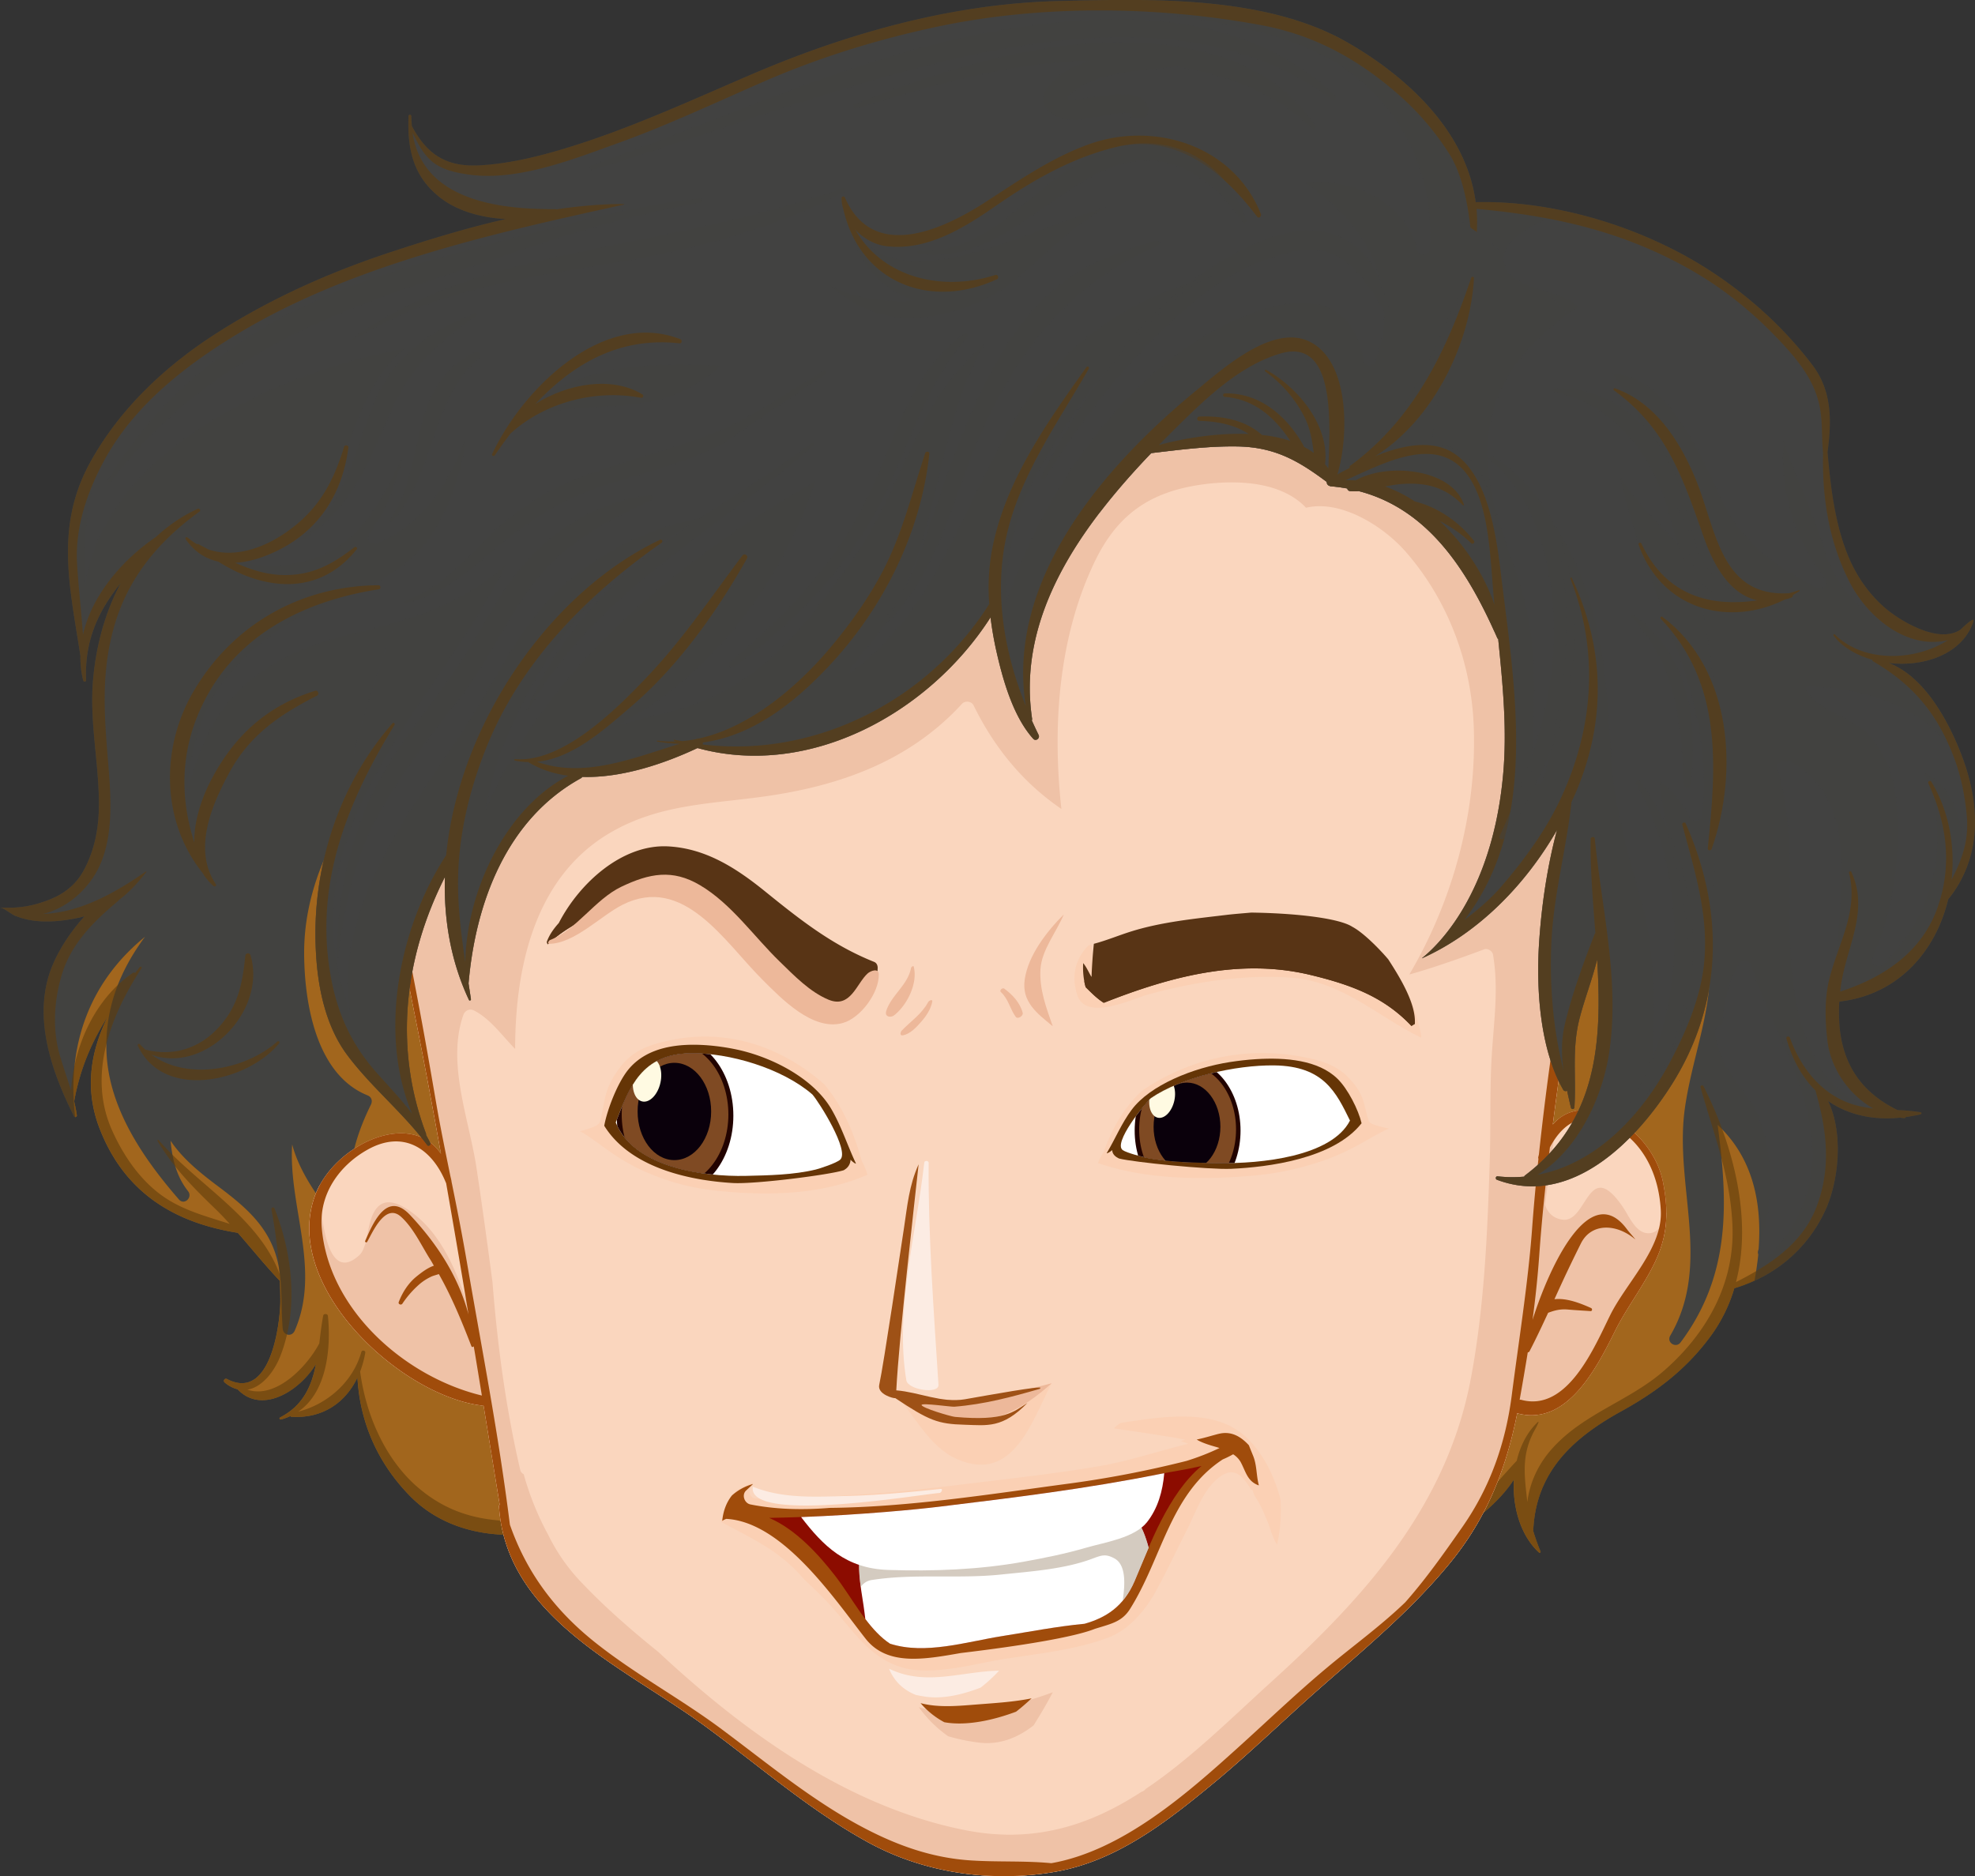 <svg xmlns="http://www.w3.org/2000/svg" xmlns:xlink="http://www.w3.org/1999/xlink" viewBox="0 0 1922.33 1826.39"><rect x="0" y="0" width="1922.33" height="1826.39" fill="#333333" stroke="none"/><defs><style>.cls-1{fill:none;}.cls-2{isolation:isolate;}.cls-3,.cls-4,.cls-5{fill:#424241;}.cls-4,.cls-5{opacity:0.5;}.cls-25,.cls-4{mix-blend-mode:screen;}.cls-10,.cls-12,.cls-13,.cls-17,.cls-27,.cls-29,.cls-5,.cls-6,.cls-7,.cls-8{mix-blend-mode:multiply;}.cls-6,.cls-7{fill:#ba6f15;}.cls-6{opacity:0.8;}.cls-29,.cls-7,.cls-8{opacity:0.6;}.cls-8{fill:#603d0b;}.cls-9{fill:#fad6be;}.cls-10{fill:#efc2a7;}.cls-11{fill:#a04c0b;}.cls-12{fill:#fbd0b4;}.cls-13{fill:#edb89a;}.cls-14{fill:#9e5116;}.cls-15{fill:#fcece3;}.cls-16,.cls-27{fill:#583415;}.cls-18{fill:#653506;}.cls-19{fill:#fff;}.cls-20{clip-path:url(#clip-path);}.cls-21{fill:#220300;}.cls-22,.cls-25{fill:#7f4a23;}.cls-23{fill:#0a000b;}.cls-24{fill:#fffae2;}.cls-26{clip-path:url(#clip-path-2);}.cls-28{fill:#8c0c00;}.cls-29{fill:#b8a997;}</style><clipPath id="clip-path"><path class="cls-1" d="M599.32,1092.66c13.35-34.52,25.22-66.56,72.74-67.34,37.56-.62,89.12,14.51,118.65,40.09,6.43,7.3,36.48,54.91,27.1,63.45-3.77,3.44-20.12,8.73-23.76,9.62-21.42,5.23-46,5.69-68.11,6.19C684.47,1145.62,617,1136.49,599.32,1092.66Z"/></clipPath><clipPath id="clip-path-2"><path class="cls-1" d="M1185.76,1132.23c-22.42-.4-47.26-.78-69-5-3.66-.7-20.23-4.93-24-7.67-9.51-6.82,20.93-44.73,27.48-50.55,29.88-20.36,82.1-32.37,120.12-31.88,48.12.66,60.13,26.19,73.62,53.7C1296.06,1125.79,1227.74,1133,1185.76,1132.23Z"/></clipPath></defs><g class="cls-2"><g id="Layer_1" data-name="Layer 1"><path class="cls-3" d="M1896.22,875.45c33.25-41,31.37-92.16,13.16-140-12.23-32-35.62-76.8-71.18-90.1,34.21,4.1,71.65-8.33,82.47-40,.94-2.81-.65-2.3-3.1-.58-3.6,2.52-8.92,7.86-9.34,8.14-18.9,12.65-49.56-3.77-65-14.58-19.43-13.58-34.57-33.9-43.71-55.57-13.44-31.65-17.71-68.1-20.74-102.74,4.1-29.93,4.54-59.43-14.86-84.87-26.55-34.81-58.06-63.81-94.28-88.23-65.78-44.31-153.51-72-233.33-70.13-9-67.81-65-121.09-124.62-155.38-79.92-46-192.87-42.59-282.11-40.36C925.68,3.71,823.25,32.75,728.4,73.76,672.05,98,616.58,123.54,558,142c-29.17,9.21-59.41,17-90.07,18.92-33.73,2.11-52.38-10.76-67-38.08a83.17,83.17,0,0,1-.55-9.81,1.38,1.38,0,0,0-2.75-.12c-1.28,32.56,4.61,59.46,31.49,80,16.83,12.88,40.11,19.13,63.26,20.31-37.79,8.6-75,20-111,31.86-59.18,19.42-116.56,44.87-169.1,78.32-50.56,32.09-95.77,74.23-124.7,127.05-34.52,62.94-19.27,122.08-9.32,188A91.69,91.69,0,0,0,81,662.41c.34,1.52,2.9,1.41,2.8-.26-1.74-39.39,12.66-68.52,33.79-94.64-15.4,28.63-24.13,61.47-27,94.26-3.48,39.15,5.23,78.78,5.69,117.9.33,24.24-3.54,47.58-15.5,68.89-7.31,12.92-18.79,21.76-32.44,27.11-17.06,6.72-30.36,8.61-48.27,7.86,3.61.14,11,6.43,14.48,7.85,19.33,8,41.2,6.28,61.19,2.17,2.31-.46,4.4-1.07,6.52-1.63-12.36,13.91-22.94,29.13-30.27,45.76-21.66,49-2.47,104.27,20.1,149,.83,1.58,2.92.59,2.75-1-.64-4.54-1.61-9.09-2.64-13.6,5.91-32.25,17.15-58,33.06-83.12-16.62,33.4-23.34,70-8.51,108.88,23.75,62.16,71.73,92.24,134.81,102.26,13.41,15.33,26.09,31.13,40.24,46.09a1.4,1.4,0,0,0,.65.3c.28,6.78.5,13.62.47,20.51-.18,20.65-9.07,97.77-51.8,75.47a2,2,0,0,0-2.16,3.45,31.17,31.17,0,0,0,12.65,6.56c.09.11,0,.22.12.32,23.52,24.12,60,1.22,75.94-25.11-4.19,21.27-12.38,40.58-35,52.13a1.08,1.08,0,0,0,.73,2,53.15,53.15,0,0,0,9.2-3.31,1.56,1.56,0,0,0,1.11.63c30.32,2,52.71-13.85,64.27-38.19,2.45,44,19.89,83.6,51.52,115.71,39.64,40.11,100,44.49,151.73,29.56a3,3,0,0,0,1.66-1.21c86.26,75.1,220.29,75.85,329.13,89.48,90.51,11.37,175.13,12.52,263.53-11.78,41.9-11.44,83.15-24.76,125.26-35.08,24-5.87,47.63-8.12,70.62-13.18a188.6,188.6,0,0,0,67.54-18.82c22.42-11,49.51-32.06,64.6-55.36-1.49,26.76,6.57,54.61,24.42,71a.91.91,0,0,0,1.48-1,195.78,195.78,0,0,1-7.09-19.89c2.25-56.47,37.17-89.78,85.29-116.32,35.42-19.52,64.53-41.76,88.42-74.8a151,151,0,0,0,22-45.19c38.87-11.3,70.57-37.75,87.94-74.55,13.81-29.21,18.52-76.21,3.24-107.82,19.35,13.44,43.48,19,70.41,16.28a29,29,0,0,0,3.37.52,2,2,0,0,0,2-1.11c4.71-.68,9.47-1.47,14.36-2.62.91-.25,1.23-1.85.09-2a174,174,0,0,0-22.54-2.15c-44.52-21.69-59.58-58.53-56.72-105.65C1847.77,968.55,1884.18,925.76,1896.22,875.45Z"/><path class="cls-4" d="M1280.51,122.71C1238.8,58.26,1160.62,41,1087.91,41.13c-86,.16-177.36,29-256.52,60.46-2.51,1-.95,5,1.52,4.25,75.72-22.66,148.11-45,227.65-46.52-4.58,1.39-9.12,3-13.56,4.88-13,5.39-45.27,27-26,44.24,18,16.15,46,3.93,67.36,2,3.43-.34,18.09-3.1,11.24,4-2.32,2.48-4.49,5-5.52,8.26-2.48,7.68,4.89,11.14,10.66,12.95,2.84.87,5.36-2.76,3.25-5-5.3-5.45,15-16.64,8.53-28.91-7.07-13.32-27.84-10.24-39.81-8.92-10.66,1.17-21.21,3.43-31.92,4-16.55.88,7.68-12.92,11.71-14.83,26.76-12.68,59.42-13.88,89.12-17.1,49,8,96.17,25.59,131.43,60.41C1278.65,126.85,1281.91,124.91,1280.51,122.71Z"/><path class="cls-5" d="M1872.5,751.7c27.4,63.48,10.65,139.36-40.06,187.07-4.1,3.84-12.26-.58-9.78-6.23,20.26-45.27,27.48-98.21,23.68-147.34-2-26.65-9.94-52.78-29.15-72.24-12.76-12.82-57.25-26.12-59.48-43.65a11.19,11.19,0,0,1,5.66-1c49,1.7,107,19.51,136.5,61.27A151.49,151.49,0,0,1,1917.79,763a211.23,211.23,0,0,0-8.41-27.54c-12.23-32-35.62-76.8-71.18-90.1,29.35,3.49,60.92-5.21,76.14-27.66-21.23,6.23-46.15,5.18-66.69-3.5-34.4-14.55-61.12-43.4-71.68-79-10.65-36-27.91-70-39.82-105.53a189.18,189.18,0,0,0,39.77,133.13,6,6,0,0,1-7.68,9.09c-30.49-16-58.27-33.59-78.49-62-12.38-17.42-20.32-38.3-29.83-57.28-23.82-47.42-56.5-102.39-115.12-86.79,53.52,43.78,75.73,103.49,105.59,165.15,2.88,6-5.1,12.1-9.65,6.85-20.85-23.49-46.49-46.18-63.38-73.36,21,111.44,94,211.63,79.13,329.2-.72,5.69-8.22,8.14-11.29,2.59-8-15-16.25-27.4-30-36.11,3.93,49,23.39,95.38,26.81,144.69a296,296,0,0,1-21.63,134.41c-2.41,6-12,5-11.66-2,2.14-54.12,3.31-107.89-11.25-160.53-12.75-46.19-26.8-93.26-29.28-141.37-4.41-82.06-10.51-156.18-54.57-223.89C1532.89,594.72,1525,675,1502,759c-1.79,6.64-12,4.59-11.68-2.09,2.3-56.45,7.8-119-6.69-174.3-11.42-43.82-33-84.32-35.57-130.4-3.85-70.34,33.06-116.19,88.24-153.5-18.41-19.61-71.81-15.05-72.77-47.09-.53-16.28,25-30.06,36.57-35.63,11-5.38,23.15-7.06,35.63-7.49-33.09-8.23-66.93-12.42-99.46-11.68-9-67.81-65-121.09-124.62-155.38-79.92-46-192.87-42.59-282.11-40.36A655.46,655.46,0,0,0,950.88,8c20.39-1.8,40.82-3.65,61.22-4.12,43.64-1,86.14,3.8,129.12,10.7C1205.28,24.92,1280.85,37.4,1330,83.71c44.09,41.47,65.64,98.11,61.5,158.41-.39,6.75-10,7.64-11.77,1.08-12.5-48.52-63.48-70.08-110-65.33,59.56,38.33,94.65,101.68,69.28,173.41-1.86,5.33-10.43,5.63-11.54-.47-16.92-100.66-134.44-42.54-185.28-3.47-61.3,47.09-110,111.08-138.29,183.06-4.64,12.83-9,25.61-13,38.27-2.32,7.37-13.52,3.78-11.4-3.67a427.94,427.94,0,0,1,14.14-41.53c36.6-100.1,93.76-201.33,186.56-254.33-81.34,20-150.58,68.23-194.82,142.76-50.15,84.53-74.48,181.52-157.16,242.55-6.27,4.63-13.19-2.91-8.11-8.78C897,557.23,903,432.32,958.72,333.83c-20.78,19.77-40.14,40.56-53.29,65.13-27.11,50.61-46,104.86-79.8,151.8C772.73,624.21,701,695.31,609.56,715c-6.55,1.43-10.12-7.91-4.07-11.09,89.78-49,156.11-139,188.29-235.46C663.93,541.87,533.38,648,473.14,787.08c-3,6.95-14.29,3.54-11.37-3.65C506,674.09,579,564.65,683,504.07a279.47,279.47,0,0,0-127.94,59.85c-45,37.46-65.52,85.18-95.81,133.45-53.16,84.63-133,155.44-113,264.94,1.42,7.65-9.45,10.06-11.67,2.76C284.76,800.27,426.39,684.89,492.85,549c-35.46,32.69-77.78,49.84-127.13,62.07-51,12.62-97.46,23.65-137.28,65.21-34.28,35.69-45.73,93.91-45.73,93.91s.74-55.39,29.49-99.07C236.53,634,279.43,603.36,320.52,587c43-17.13,80.39-32.26,104.81-74.49,15.39-26.54,24-55.06,27.88-84.63-16.88,42.8-41.59,82.17-86.08,101.06-5.1,2.17-11.62-3.22-7.88-8.52,16.63-23.52,26.17-47.94,31.71-73.81-28.26,58.83-52.15,97.14-120,104.18-7.4.77-38.57-2.24-30.85-4,104.58-24,85.39-152.9,154.35-207.72-119.36,21.85-292,97.25-311.3,229.57-1.07,7.47-.76-24.6-.69-32.42.71-48.78,13.59-92.49,36.16-131.08a294.59,294.59,0,0,0-31,45.42c-34.52,62.94-19.27,122.08-9.32,188A91.69,91.69,0,0,0,81,662.41c.34,1.52,2.9,1.41,2.8-.26-1.74-39.39,12.66-68.52,33.79-94.64-15.4,28.63-24.13,61.47-27,94.26-3.48,39.15,5.23,78.78,5.69,117.9.33,24.24-3.54,47.58-15.5,68.89-7.31,12.92-18.79,21.76-32.44,27.11-17.06,6.72-30.36,8.61-48.27,7.86,3.61.14,11,6.43,14.48,7.85,19.33,8,41.2,6.28,61.19,2.17,2.31-.46,4.4-1.07,6.52-1.63-12.36,13.91-22.94,29.13-30.27,45.76-21.66,49-2.47,104.27,20.1,149,.83,1.58,2.92.59,2.75-1-.64-4.54-1.61-9.09-2.64-13.6,5.91-32.25,17.15-58,33.06-83.12-16.62,33.4-23.34,70-8.51,108.88,23.75,62.16,71.73,92.24,134.81,102.26,13.41,15.33,26.09,31.13,40.24,46.09a1.4,1.4,0,0,0,.65.3c.28,6.78.5,13.62.47,20.51-.18,20.65-9.07,97.77-51.8,75.47a2,2,0,0,0-2.16,3.45,31.17,31.17,0,0,0,12.65,6.56c.09.11,0,.22.12.32,23.52,24.12,60,1.22,75.94-25.11-4.19,21.27-12.38,40.58-35,52.13a1.08,1.08,0,0,0,.73,2,53.15,53.15,0,0,0,9.2-3.31,1.56,1.56,0,0,0,1.11.63c30.32,2,52.71-13.85,64.27-38.19,2.45,44,19.89,83.6,51.52,115.71,39.64,40.11,100,44.49,151.73,29.56a3,3,0,0,0,1.66-1.21c86.26,75.1,220.29,75.85,329.13,89.48,90.51,11.37,175.13,12.52,263.53-11.78,41.9-11.44,83.15-24.76,125.26-35.08,24-5.87,47.63-8.12,70.62-13.18a188.6,188.6,0,0,0,67.54-18.82c22.42-11,49.51-32.06,64.6-55.36-1.49,26.76,6.57,54.61,24.42,71a.91.91,0,0,0,1.48-1,195.78,195.78,0,0,1-7.09-19.89c2.25-56.47,37.17-89.78,85.29-116.32,35.42-19.52,64.53-41.76,88.42-74.8a151,151,0,0,0,22-45.19c38.87-11.3,70.57-37.75,87.94-74.55,13.81-29.21,18.52-76.21,3.24-107.82,18.73,12.95,41.89,18.5,67.68,16.5a79.64,79.64,0,0,1-14.57-6c-28.81-7.68-53.53-24.51-69.14-59-39.35-87.46-6.16-184.6-32.84-274.84-1.6-5.29,4-8.09,8-6.63a5.81,5.81,0,0,1,5,.42c66.48,35.93,47.6,127.19,44.17,188.41-1.21,21.28-1.13,44.65,3,66.77a164.92,164.92,0,0,1-.32-22.45c57.5-6.33,93.91-49.12,106-99.43a108.12,108.12,0,0,0,13-20.07C1913.78,813.31,1908.57,770.87,1872.5,751.7Zm-109.8,351.13c6.07,47.79-9,85.93-41.59,120.78-4.18,4.37-11.82-.73-9.79-6.26,16.39-45,16.53-97.19-4-140.2-8.58-12.64-18.82-24.89-26.45-38.16-.21-.21-.36-.42-.56-.65a5.26,5.26,0,0,1-1.59-3.24c-5-9.68-8.53-19.91-8.81-31.34,0-4.07,3.24-5.86,6.53-5.47,1.43-21.25,4.9-41.93,17-60.49,2.9-4.57,9.28-2.92,10.83,1.89C1721.39,993.82,1755.42,1045.9,1762.7,1102.83Z"/><path class="cls-6" d="M1577.63,1374c35.42-19.52,64.53-41.76,88.42-74.8a151,151,0,0,0,22-45.19,145.51,145.51,0,0,0,19.68-7.48c1.57-8.45,2.81-16.93,3.65-25.35a5.51,5.51,0,0,1-.09-3.85l.42-1.34c3.36-45.06-5.46-88.79-39.9-121,10.24,75.88,12.89,146.23-36,211.71-4.53,6.13-14,.25-10.11-6.48,40.8-69.79,3.81-146.33,14.17-220.9,9.4-67.37,44.11-132.46,9.07-195a400.08,400.08,0,0,1-8.53,78.42,299.8,299.8,0,0,1-20.06,76.51,6.39,6.39,0,0,1-6.81,3.9,425.94,425.94,0,0,1-54.36,86.85c-4.07,5.07-12.91,1.8-10.73-5.06,17.2-55,26.41-113.62,28.51-171.25,1.89-53.79,1.57-119.35-30.82-165.45-35.35,88.53-63.42,180.14-106,265.63-22.16,44.37-47.35,88.16-80.52,125.29-17.49,19.5-38.77,45.49-66.93,48.28-45.18,4.43-62.85-64.35-70.69-96.45-9.1-36.92-12.57-75-18.79-112.48-17.92-28.32-39.12-55.19-57.14-81.56-36.85-54.16-72.22-110.69-117.74-158.19C976.17,724.43,908.28,678.58,835,649.1c-2.29,1.76-4.43,3.65-6.72,5.35-6.27,4.63-13.19-2.91-8.11-8.78.53-.57,1-1.25,1.48-1.84a497.2,497.2,0,0,0-59.48-18C719.29,668.17,668.6,702.32,609.56,715c-6.55,1.43-10.12-7.91-4.07-11.09C645.57,682,681,651.83,710.77,616.64c-10.39-1.23-20.79-2.19-31.19-2.61a369,369,0,0,0-91.15,7.63c-48.11,48.74-88.64,103.82-115.29,165.42-3,6.95-14.29,3.54-11.37-3.65,20.9-51.58,48.27-103.16,82.17-149.67a396.7,396.7,0,0,0-63.18,27.58c-6.94,11.82-13.88,23.87-21.49,36-53.16,84.63-133,155.44-113,264.94,1.42,7.65-9.45,10.06-11.67,2.76-23.39-77.25-4.7-143.59,28.53-206.31-3.54,4.42-7.05,8.81-10.4,13.4-33.67,46.09-57.22,99.33-56.69,157.34.41,47.43,11.73,116.77,61.75,136.85,3.89,1.6,5,5.33,3.25,9-18.87,38.22-26.76,75.43-16.17,117.47,1.38,5.55-6.49,10.23-10.28,5.38-20-26-42.1-53.35-50.21-84.1-3.91,59.79,28.44,121.92,2.46,181.33-2.82,6.34-11.1,4.68-11.68-2.09-2-23.75.51-50.07-7.07-72.9-9.52-29-31.15-47-54.73-64.75-18.29-13.72-35.49-27.43-47.36-45.24,1.67,17.63,5.63,34.7,17.06,49.18,4.71,6-3.65,14-8.85,8.1-35-40.25-69.22-90-70.62-145.51-1.16-42.16,13.88-78.38,37.54-110.24-52.49,42.63-76.54,103.44-68,175.44a1.52,1.52,0,0,0,1.63-1.7c-.64-4.54-1.61-9.09-2.64-13.6,5.91-32.25,17.15-58,33.06-83.12-16.62,33.4-23.34,70-8.51,108.88,23.75,62.16,71.73,92.24,134.81,102.26,13.41,15.33,26.09,31.13,40.24,46.09a1.4,1.4,0,0,0,.65.3c.28,6.78.5,13.62.47,20.51-.18,20.65-9.07,97.77-51.8,75.47a2,2,0,0,0-2.16,3.45,31.17,31.17,0,0,0,12.65,6.56c.09.11,0,.22.12.32,23.52,24.12,60,1.22,75.94-25.11-4.19,21.27-12.38,40.58-35,52.13a1.08,1.08,0,0,0,.73,2,53.15,53.15,0,0,0,9.2-3.31,1.56,1.56,0,0,0,1.11.63c30.32,2,52.71-13.85,64.27-38.19,2.45,44,19.89,83.6,51.52,115.71,39.64,40.11,100,44.49,151.73,29.56a3,3,0,0,0,1.66-1.21c86.26,75.1,220.29,75.85,329.13,89.48,90.51,11.37,175.13,12.52,263.53-11.78,41.9-11.44,83.15-24.76,125.26-35.08,24-5.87,47.63-8.12,70.62-13.18a188.6,188.6,0,0,0,67.54-18.82c22.42-11,49.51-32.06,64.6-55.36-1.49,26.76,6.57,54.61,24.42,71a.91.91,0,0,0,1.48-1,195.78,195.78,0,0,1-7.09-19.89C1494.59,1433.87,1529.51,1400.56,1577.63,1374Z"/><path class="cls-7" d="M505.52,423.63c22.91-11.38,49.31-15.2,78.23-16.6,32.22-1.58,67.26-2.75,96.42-18.6a188.06,188.06,0,0,0,31.9-22.26c-43.32-1.65-88.8-2.84-130.5,10.26A178.41,178.41,0,0,0,505.52,423.63Z"/><path class="cls-7" d="M874.37,298.86c-25.47,1.23-46.44-9.15-67-21.44,22.13,19.51,48.61,33.18,79.75,32.19C927.45,308.3,964.66,293.22,995,267c27.44-23.81,51.89-48.38,80.94-65-88.84,25.71-198.78,92.89-249.25,17.29,6.32,28.94,21.79,53.52,51.12,68.58C883.65,290.85,879.72,298.66,874.37,298.86Z"/><path class="cls-8" d="M1896.22,875.45c33.25-41,31.37-92.16,13.16-140-12.23-32-35.62-76.8-71.18-90.1,34.21,4.1,71.65-8.33,82.47-40,.94-2.81-.65-2.3-3.1-.58-3.6,2.52-8.92,7.86-9.34,8.14-18.9,12.65-49.56-3.77-65-14.58-19.43-13.58-34.57-33.9-43.71-55.57-13.44-31.65-17.71-68.1-20.74-102.74,4.1-29.93,4.54-59.43-14.86-84.87-26.55-34.81-58.06-63.81-94.28-88.23-65.78-44.31-153.51-72-233.33-70.13-9-67.81-65-121.09-124.62-155.38-79.92-46-192.87-42.59-282.11-40.36C925.68,3.71,823.25,32.75,728.4,73.76,672.05,98,616.58,123.54,558,142c-29.17,9.21-59.41,17-90.07,18.92-33.73,2.11-52.38-10.76-67-38.08a83.17,83.17,0,0,1-.55-9.81,1.38,1.38,0,0,0-2.75-.12c-1.28,32.56,4.61,59.46,31.49,80,16.83,12.88,40.11,19.13,63.26,20.31-37.79,8.6-75,20-111,31.86-59.18,19.42-116.56,44.87-169.1,78.32-50.56,32.09-95.77,74.23-124.7,127.05-34.52,62.94-19.27,122.08-9.32,188A91.69,91.69,0,0,0,81,662.41c.34,1.52,2.9,1.41,2.8-.26-1.74-39.39,12.66-68.52,33.79-94.64-15.4,28.63-24.13,61.47-27,94.26-3.48,39.15,5.23,78.78,5.69,117.9.33,24.24-3.54,47.58-15.5,68.89-7.31,12.92-18.79,21.76-32.44,27.11-17.06,6.72-30.36,8.61-48.27,7.86,3.61.14,11,6.43,14.48,7.85,19.33,8,41.2,6.28,61.19,2.17,2.31-.46,4.4-1.07,6.52-1.63-12.36,13.91-22.94,29.13-30.27,45.76-21.66,49-2.47,104.27,20.1,149,.83,1.58,2.92.59,2.75-1-.64-4.54-1.61-9.09-2.64-13.6,5.91-32.25,17.15-58,33.06-83.12-16.62,33.4-23.34,70-8.51,108.88,23.75,62.16,71.73,92.24,134.81,102.26,13.41,15.33,26.09,31.13,40.24,46.09a1.4,1.4,0,0,0,.65.3c.28,6.78.5,13.62.47,20.51-.18,20.65-9.07,97.77-51.8,75.47a2,2,0,0,0-2.16,3.45,31.17,31.17,0,0,0,12.65,6.56c.09.11,0,.22.12.32,23.52,24.12,60,1.22,75.94-25.11-4.19,21.27-12.38,40.58-35,52.13a1.08,1.08,0,0,0,.73,2,53.15,53.15,0,0,0,9.2-3.31,1.56,1.56,0,0,0,1.11.63c30.32,2,52.71-13.85,64.27-38.19,2.45,44,19.89,83.6,51.52,115.71,39.64,40.11,100,44.49,151.73,29.56a3,3,0,0,0,1.66-1.21c86.26,75.1,220.29,75.85,329.13,89.48,90.51,11.37,175.13,12.52,263.53-11.78,41.9-11.44,83.15-24.76,125.26-35.08,24-5.87,47.63-8.12,70.62-13.18a188.6,188.6,0,0,0,67.54-18.82c22.42-11,49.51-32.06,64.6-55.36-1.49,26.76,6.57,54.61,24.42,71a.91.91,0,0,0,1.48-1,195.78,195.78,0,0,1-7.09-19.89c2.25-56.47,37.17-89.78,85.29-116.32,35.42-19.52,64.53-41.76,88.42-74.8a151,151,0,0,0,22-45.19c38.87-11.3,70.57-37.75,87.94-74.55,13.81-29.21,18.52-76.21,3.24-107.82,19.35,13.44,43.48,19,70.41,16.28a29,29,0,0,0,3.37.52,2,2,0,0,0,2-1.11c4.71-.68,9.47-1.47,14.36-2.62.91-.25,1.23-1.85.09-2a174,174,0,0,0-22.54-2.15c-44.52-21.69-59.58-58.53-56.72-105.65C1847.77,968.55,1884.18,925.76,1896.22,875.45Zm-115.35,76.29c-5.16,19.88-4.54,41.17-2.19,61.3,3.18,26.91,20.73,52.57,44.6,66a102.7,102.7,0,0,1-19.82-3.94c-30.64-9.67-50.77-35.65-61.31-64.88-.78-2-3.93-1.38-3.37.77,5.94,21.1,15.67,38,28.22,50.49,11.14,38.57,15.77,75.59.8,114.08-13.86,35.54-45.66,56.06-78.12,72.51,16.35-62.58-3.33-134.84-31.61-190.7a1.56,1.56,0,0,0-2.89,1.09c12.88,45.63,29.1,86.23,31.06,134.41,2.48,56.67-25.26,105.51-67,141.8-33.52,29.06-76.81,41-107.39,74.28-14.38,15.59-22.77,33.82-25.28,53.25-2.57-24.67-6.3-45.27,6.88-69.49,1.7-3,5.83-10.69,3.1-8.16-10,9.51-16.8,22.79-20.27,37.46-21.07,22.36-38.08,45.49-64.17,62.77a141.08,141.08,0,0,1-24.11,12.57,1.67,1.67,0,0,0-2.31-1.67c-37.35,14.52-79.14,10.7-118,18.72s-76.82,20.22-115,31.06c-83.13,23.64-162.43,26.32-248,17-124-13.56-290.79-13.72-381.24-113.51-1.37-1.56-3.6.53-2.35,2.18a219.82,219.82,0,0,0,25.51,27.95c-51.88,3.64-96.45,5.37-138.76-30.19-32.76-27.48-51.82-71.63-57.3-113.75a100.35,100.35,0,0,0,5-18.37c.33-2.23-3.26-2.79-3.84-.66-8,28.73-32.78,50.82-61.42,58.05,27.58-18.67,32.1-60.92,28.88-93.18-.24-2.32-4.22-2.49-4.6-.2-1.63,8.81-2.7,17.9-3.8,27-11.77,22.36-42.24,54.47-70,45,14-2.33,25.7-16.82,31.84-32.1,18.2-45.68,12.26-99.8-5.5-144.45-.66-1.75-3.26-.55-2.92,1.15a536.16,536.16,0,0,1,7.9,62.72c-20.61-55.6-80.43-87-117.67-130.24-.51-.61-1.52.13-1.09.76,15.46,26.2,35.15,45.77,56.91,66.81,4.66,4.49,9.08,9.23,13.4,14-20.57-6.64-41.24-12-59.94-23.53-24.78-15.39-42.51-40.75-54.32-66.86-24.68-54.48-1.82-112.1,28.33-158.47a1,1,0,0,0-1.73-1.13c-1.44,1.87-2.92,3.81-4.39,5.69a2,2,0,0,0-2.21-.09c-36.62,24.81-57.4,70.72-60.26,114.56-3.44-11.53-7.58-22.87-10.93-34.41-7.36-25.34-5.57-53.22,1.94-78.28,9.24-30.83,31.71-52.57,55.76-72.61-.25.1-.5.14-.75.25,9.91-7.28,18.51-16.42,27.23-27.67.23-.23-.14-.68-.43-.51-30.23,21.13-64,39.94-100,41.34,19.45-4.83,36.68-17.84,48.31-35,21-30.91,18.07-74.47,15.23-109.66-3.78-45.83-7.46-87.88,5-133,13.38-48.84,43.47-85,83.76-114.09,1.56-1.13-.31-3.4-1.87-2.65a154.57,154.57,0,0,0-40.55,27.41c-32.48,22-62.5,56.72-71.06,95.21-1.64-23.18-4.42-46.13-5.77-69.49-2-35.32,10-70,26.66-100.63,29.34-53.9,80.12-93.13,131.8-124.1C343.91,257.4,483,226.39,607.05,199.23c3.93-.84-9.32-.62-13.48-.42a474.07,474.07,0,0,0-51.9,5,1.38,1.38,0,0,0-.68-.27c-57.93.6-129.85-9.65-139.48-74.4,12.76,26.26,21.06,36.32,55.84,40.95,47.15,6.32,101.34-15.36,144.77-31,48.14-17.36,94.63-39.38,141.52-59.78,54.91-23.89,112.22-41.48,170.87-53.8C1014.72,4.57,1127,5.79,1227.83,24.53c50.77,9.45,92.94,32.45,131.63,66A265.78,265.78,0,0,1,1411,150.36c16.56,26.45,22.07,73.17,21.91,103.42,0,5,3.07-14.92,3.77-19.82a151.55,151.55,0,0,0,.46-30.64c76.17,6.89,145,22.27,212.13,61.5,34.1,19.87,64.22,45.68,90.49,75.06,15,16.89,27.35,34.43,31.59,56.9,2.7,14.25,1.6,29.33,3.1,43.89-1,43.66,5.68,86.92,26,126.27,17.77,34.51,55.93,65.65,95.59,56.21-32.68,21-82.84,21.81-110-5.48a.9.9,0,0,0-1.3,1.24c8.8,11.26,22.54,19.1,37.93,23.42-.28.39-.38,1,.14,1.25,39.41,22.9,63.25,51.53,79.34,94.61,6.79,18.18,10.58,37.53,12.26,56.81,2,23.37-4.93,42.23-14.92,61.45,3.68-32.74-2.42-66.94-19.68-95.46a1.64,1.64,0,0,0-2.9,1.51c17.9,39,23.45,78.66,9.36,119.89-15.13,44.24-52.83,69.21-95.13,82.89.18-1.29.24-2.58.41-3.86,4.9-38.65,28.44-73.73,10.42-112.62-.53-1.2-2.54-.42-2.21.89C1809,886.78,1789.9,916.91,1780.87,951.74Z"/><path class="cls-9" d="M1618.72,1151.08c-9.89-51.88-75.68-93.33-107.37-56.39,2.51-19.32,5.07-38.7,7.77-58,16.59-117.4,41.86-235.38,48-353.93,2.43-47.31-1.64-94.83-9.11-141.64-6.37-39.72-18.08-77.63-48.28-105.53a1.17,1.17,0,0,0-1-.34c-77.28-96.67-185.53-158.16-309.22-174.35C1070.78,244,939.42,278.7,822.71,331.35c-121.92,55-245.11,136-330.84,239.77-44.63,54-73.95,116.56-93.33,183.52C375.19,835.39,386.7,902.72,403,984.22c9.24,45.85,17.88,92.32,26.23,139-29.77-43.92-103.86-8.64-122.23,39.69-33.7,88.47,83.32,197,163.71,205.53,5.25,32.25,10.48,64.43,15.69,96.35a1.91,1.91,0,0,0-.7,1.68c7,107.7,121.15,156.33,197,211.27,53.88,39,103.72,83.56,162.33,115.71,54.87,30.1,120.21,39.27,181.62,28.71,59.93-10.31,108.48-48.31,154.15-86,34.93-28.85,67.43-60.58,101.38-90.57,44.44-39.16,90.53-77.14,128.37-123.12,36.18-43.82,55.27-91.88,66.17-146.71,48.64,13.18,77.66-44.77,95.39-80.39,12.81-25.76,33.58-51.1,43.37-77.75C1623.64,1195.12,1623.25,1174.41,1618.72,1151.08Z"/><path class="cls-10" d="M1478.47,1376.09c3-43.78,8.74-87.32,15.5-130.71,8-51.33,12.85-103.45,21.57-154.68a38.16,38.16,0,0,0-4.19,4c2.51-19.32,5.07-38.7,7.77-58,16.59-117.4,41.86-235.38,48-353.93,2.43-47.31-1.64-94.83-9.11-141.64-6.37-39.72-18.08-77.63-48.28-105.53a1.17,1.17,0,0,0-1-.34c-77.28-96.67-185.53-158.16-309.22-174.35C1070.78,244,939.42,278.7,822.71,331.35c-121.92,55-245.11,136-330.84,239.77-44.63,54-73.95,116.56-93.33,183.52C375.19,835.39,386.7,902.72,403,984.22c9,44.44,17.34,89.48,25.45,134.73,10.14,30.3,11.32,65.41,17,95.25q15.18,79.69,26.2,160c5,30.32,9.86,60.59,14.76,90.6a1.91,1.91,0,0,0-.7,1.68c7,107.7,121.15,156.33,197,211.27,53.88,39,103.72,83.56,162.33,115.71,54.87,30.1,120.21,39.27,181.62,28.71,59.93-10.31,108.48-48.31,154.15-86,34.93-28.85,67.43-60.58,101.38-90.57,44.44-39.16,90.53-77.14,128.37-123.12,36.18-43.82,55.27-91.88,66.17-146.71C1477.27,1375.92,1477.85,1376,1478.47,1376.09Zm-26.13-354.24c-2.54,36-1.19,72.19-2.32,108.29-2.23,70.47-5.32,142.81-18.48,212.23-23.47,123.7-102.66,211.84-193.34,294.15-40.34,36.6-79.67,75.84-123.13,105a6.58,6.58,0,0,1-2.5,2.13c-.71.36-1.43.61-2.15,1-48.89,31.7-103.18,50.18-170.23,37.08-114-22.27-214.89-94.75-299.49-173.68-27.49-22.13-54-45.36-77.25-70.26A183.61,183.61,0,0,1,533.52,1494a279.15,279.15,0,0,1-23.78-58.91,6.28,6.28,0,0,1-3.46-4.52c-13.94-60-22.1-121.1-26.93-182.5-4.93-37.15-10-74.31-15.58-111.37-7.08-46.79-29.21-102-12.79-148.62,1.56-4.43,6.1-6.62,10.42-4.39,16.07,8.27,27.15,24.36,40,37.4.11-80.26,19.31-167.92,93-210.71,49.51-28.77,101.21-27.66,156.07-36,71.17-10.82,136.28-35.16,185.9-89.26,3-3.28,9.26-2.55,11.25,1.54,20.68,42.14,48.84,75.79,85.48,100.82-9.2-83-2.15-168.73,32.31-240.49,22.38-46.68,54.46-68.43,105.06-75.4,32.72-4.5,76.4-3.22,100.71,22.67,33.78-8,75,17.54,97.4,43.24,41,47.22,63.62,107.68,65.88,170.15,3,82.79-19.86,168.22-62.73,241,28.79-8,65.77-21.81,72.75-24.5,3.41-1.32,8.1,1.58,8.71,5.09C1458.51,960.44,1454.54,990.52,1452.34,1021.85Z"/><path class="cls-10" d="M469.57,1358.72c.35-32.09-6-64-16.28-94.3-10.93-31.92-26-66.05-54.83-85.91-32-22.18-37.56,6.55-40.47,21.24-.67,3.83-1.54,7.62-2.54,11.37-1.35,3.68-2.59,7.92-5.66,10.7-29.83,27.57-37.46-29.36-38.52-68.29a77,77,0,0,0-4.32,9.39c-33.44,87.87,81.7,195.45,162,205.3C469.22,1365.1,469.51,1362,469.57,1358.72Z"/><path class="cls-10" d="M1621.79,1180.26c-1.93,8.87-6.5,20.13-17.23,20.25-12.49.21-19-16.87-25-25.57-34.09-49.65-34.32,15.5-58.57,12.37-11.91-1.47-17.66-10.7-18.71-22.21-2-22.6,3.54-52.57,14.85-75.93a36.79,36.79,0,0,0-3.38,3.23c-22.21,63.55-24,134.75-32,201.06-3.39,28.63-4.32,58-6.26,87.2.35-1.66.71-3.24,1.1-4.91,48.64,13.18,77.66-44.77,95.39-80.39,12.81-25.76,33.58-51.1,43.37-77.75A104.53,104.53,0,0,0,1621.79,1180.26Z"/><path class="cls-11" d="M1618.72,1151.08c-9.89-51.88-75.68-93.33-107.37-56.39,2.51-19.32,5.07-38.7,7.77-58,16.59-117.4,41.86-235.38,48-353.93,2.43-47.31-1.64-94.83-9.11-141.64-6.37-39.72-18.08-77.63-48.28-105.53a1.17,1.17,0,0,0-1-.34c-77.28-96.67-185.53-158.16-309.22-174.35C1070.78,244,939.42,278.7,822.71,331.35c-121.92,55-245.11,136-330.84,239.77-44.63,54-73.95,116.56-93.33,183.52C375.19,835.39,386.7,902.72,403,984.22c9.24,45.85,17.88,92.32,26.23,139-29.77-43.92-103.86-8.64-122.23,39.69-33.7,88.47,83.32,197,163.71,205.53,5.25,32.25,10.48,64.43,15.69,96.35a1.91,1.91,0,0,0-.7,1.68c7,107.7,121.15,156.33,197,211.27,53.88,39,103.72,83.56,162.33,115.71,54.87,30.1,120.21,39.27,181.62,28.71,59.93-10.31,108.48-48.31,154.15-86,34.93-28.85,67.43-60.58,101.38-90.57,44.44-39.16,90.53-77.14,128.37-123.12,36.18-43.82,55.27-91.88,66.17-146.71,48.64,13.18,77.66-44.77,95.39-80.39,12.81-25.76,33.58-51.1,43.37-77.75C1623.64,1195.12,1623.25,1174.41,1618.72,1151.08ZM313.19,1195.37c-2.79-32.81,16.89-60.68,44.46-76.15,35-19.71,62.86-1.31,76.45,32.32,0,0,.12,0,.12.09q11.23,63.81,21.78,127.92c-9.78-36.65-30.17-68.32-56.84-96.75-22.08-23.57-35.28,5.81-43.71,25.17-.59,1.13,1.31,2,1.92.92,5.33-9.24,17.56-38.36,33-24.38,12.31,11.14,20,28.48,28.88,42.32,1.08,1.71,2,3.55,3.08,5.28-6.26,2.06-12.46,6.91-17.14,10.7-7.82,6.4-13.44,15.22-17.06,24.62-.88,2.14,2.29,3.43,3.5,1.67a95,95,0,0,1,17.07-19.34,50.6,50.6,0,0,1,10-6.5c2.69-1.45,5.67-2,8.43-3,12.63,22.35,22.52,46.41,31.69,70.21.48,1.2,1.69.87,2.29.09,2.73,16,5.28,32,7.91,47.94C394.47,1340.54,319.89,1275.22,313.19,1195.37ZM1423,1487c-17.54,25.1-35.19,50.13-55.23,72.79-24.35,23.42-51.29,42.74-77.07,64.37-29.36,24.58-57,51.15-85.39,76.77-49.42,44.64-112.65,100.62-182,112.81-25.8-2.48-52.13-1-78-2.67-37.24-2.35-70.41-14-103.27-31.09-50.21-26.12-94.42-63-139.59-96.64-40-29.8-84.05-53.37-123.14-84.46-39.52-31.48-66.81-68.38-83-114.65-11.11-88.51-26.44-166-41.84-255.44-5.09-29.53-10.22-55.26-15.05-78.87,0-.13.18-.24,0-.36-.27-1.54-.61-2.93-1-4.44-5.13-25.18-9.81-47.94-13.67-70.19-7.85-45.79-14-80.83-22.9-126.38-32.77-167.39,39.5-327.67,163.41-439.06,198.48-178.26,519.43-320.51,779.48-196.72,69.47,33.12,126.62,84.67,175.45,143.41a.63.63,0,0,0,.19.07c18,31.5,25.48,68.43,30.48,103.94a661.46,661.46,0,0,1,3.18,155.74c-10.12,107.19-31,213.69-45.5,320.36-4,29.14-7.57,58.39-10.68,87.59-.21.94-.45,1.79-.68,2.76a4.56,4.56,0,0,0,.22,1.48c-2.43,23.11-4.6,46.18-6.27,69.38-3.88,51.77-13.09,109.41-19.71,160.9C1465.44,1404.85,1450.36,1448.09,1423,1487Zm144.27-206.79c-15.5,31.33-41.67,94.8-86.74,82.42a7.38,7.38,0,0,0-1.4,0c2.87-16,5.46-31.25,7.89-46.15a2,2,0,0,0,1.67-1c6.39-12.28,12.3-24.91,18.15-37.52,6.44-2.42,11.92-3.85,19.58-3.15,7.21.64,14.4,1,21.62,1.51,1.88.11,2-2.32.61-3-10.26-4.6-23.86-10-35.68-8.55,3.79-8.37,7.63-16.76,11.54-25.07,4.68-9.84,9.45-19.71,14.33-29.45,10.05-19.81,34.26-19.31,52.5-4,1.67,1.38-6.34-7.58-7.36-9.06-36.44-50.17-76.07,36.27-92.31,87.65,2.74-20.5,5-41.32,6.6-63.9,2.46-34.73,6.14-69.38,10.3-104,13.68-25.81,34.72-37.33,64.81-19,28.4,17.41,41.42,48.26,43.12,80.28C1618.55,1215,1583,1248.49,1567.29,1280.17Z"/><path class="cls-3" d="M1664.72,885c17.74-143.38,6.77-292.47-46.43-427.29C1558.9,307.24,1440,204.29,1290.66,147.84,1145.23,92.94,990.47,111.29,848.39,167c-139.9,54.87-276.14,147.72-368.12,267.41C405,532.65,359.83,657.24,334.12,777.3a2.2,2.2,0,0,0,.35,1.64,321.65,321.65,0,0,0-26.83,150.31c2,33.89,9.8,70.42,30.56,98.09,23.48,31.32,54.23,55.92,77.63,87.36,1.32,1.73,3.83-.31,2.95-2-1.28-2.69-2.66-5.31-4.12-7.87a2.09,2.09,0,0,0,0-1.26c-31.58-83.76-21.33-171.33,18.4-249.9-1.29,41.48,5.77,82.35,23.41,119.8.53,1,2,.38,1.92-.72-.78-5.18-1.56-10.28-2.34-15.41,6.8-78.5,36.94-159.87,109.29-199.7a3.39,3.39,0,0,0,1.38-1.35c38.42,1.21,79.89-12.92,112.17-28.08C788.34,758.21,904.62,693.79,964.12,601q1.9,15.48,5.2,30.64c6.32,28.57,16.36,65.31,36.34,87.55,2.51,2.82,6.89-.5,5.24-3.79-2.27-4.63-4.51-9.42-6.66-14.22a1.51,1.51,0,0,0,.36-1.33c-15.19-101,48.48-188.3,115.91-258.77,28.1-3.29,56-7,84.41-6.48,36.48.74,59.37,14.34,86.44,34.52a3.81,3.81,0,0,0,3.15,4c.14.08.16.22.36.22,5.66.48,11.07,1.22,16.42,2.18a3.2,3.2,0,0,0,2.81,2.56,53.32,53.32,0,0,0,8.48,0c68.51,17.84,106.51,78.66,134.81,143.08a2.36,2.36,0,0,0,.87.92c4.47,44.55,8.91,89.34,4.58,134C1450,890.53,1380,934.74,1384.19,932.82,1439.44,908,1485,861,1515.47,808c-9.5,35.72-15,73.09-17.39,109.33-3,44.86.67,103.83,23.52,143.62a2.67,2.67,0,0,0,3.71.81c1.15,5.44,2.43,11,3.74,16.56a1.71,1.71,0,0,0,3.37-.32c2-30.83-2.9-57.34,5.44-88.27,5-18.74,12.07-36.92,16.69-55.73,4.83,79.12.92,156.77-70.44,210.41a2.3,2.3,0,0,0-.55,1,128.57,128.57,0,0,1-25.91-.3c-2-.2-2.33,2.7-.63,3.34,72.33,27.26,135.89-38.1,170.82-93.8C1661.22,1001.22,1672.49,943.21,1664.72,885Z"/><path class="cls-5" d="M826.69,219.32c6.32,28.94,21.79,53.52,51.12,68.58,5.84,3,13.59,4.73,8.31,4.94-25.5,1.3-58.19-3.13-78.7-15.42,22.13,19.51,48.61,33.18,79.75,32.19C927.45,308.3,964.66,293.22,995,267c27.44-23.81,51.89-48.38,80.94-65C987.1,227.74,877.16,294.92,826.69,219.32Z"/><path class="cls-5" d="M702.5,355.79C659.26,354.15,613.71,353,572,366.06a178.29,178.29,0,0,0-76.07,47.22c23-11.38,49.35-15.22,78.27-16.63,32.23-1.55,67.24-2.77,96.37-18.61A183.19,183.19,0,0,0,702.5,355.79Z"/><path class="cls-5" d="M1645.11,539.72a5.24,5.24,0,0,1-4.37-1.9c-20.85-23.49-46.49-46.18-63.38-73.36,21,111.44,94,211.63,79.13,329.2-.72,5.69-8.22,8.14-11.29,2.59-8-15-16.25-27.4-30-36.11,3.93,49,23.39,95.38,26.81,144.69a296,296,0,0,1-21.63,134.41c-2.41,6-12,5-11.66-2,2.14-54.12,3.31-107.89-11.25-160.53-12.75-46.19-26.8-93.26-29.28-141.37-4.41-82.06-10.51-156.18-54.57-223.89C1532.89,594.72,1525,675,1502,759c-1.79,6.64-12,4.59-11.68-2.09,2.3-56.45,7.8-119-6.69-174.3-11.42-43.82-33-84.32-35.57-130.4-3.63-65.79,28.4-110,77.7-146.1-6.93-7.83-14.15-15.41-21.48-22.88-19.87-6.09-40.19-12-40.75-31.61a17,17,0,0,1,.72-4.77,577.78,577.78,0,0,0-75.06-52.12,209.61,209.61,0,0,1,2.27,47.35c-.39,6.75-10,7.64-11.77,1.08-12.5-48.52-63.48-70.08-110-65.33,59.56,38.33,94.65,101.68,69.28,173.41-1.86,5.33-10.43,5.63-11.54-.47-16.92-100.66-134.44-42.54-185.28-3.47-73,56.1-134.09,149.48-161.66,236.73-2.32,7.41-1.63-11.42-1-19.07,6.33-75,32.44-110.44,66.79-163.82,8.94-13.87,34.39-47.25,66.31-79.65,16.48-16.63,44.08-46.6,67.6-52.39-81.34,20-150.58,68.23-194.82,142.76-50.15,84.53-74.48,181.52-157.16,242.55-6.27,4.63,9-16.28,14.1-22.07C919.22,543.87,903,432.32,958.72,333.83c-20.78,19.77-40.14,40.56-53.29,65.13-27.11,50.61-46,104.86-79.8,151.8-52.9,73.45-95,125.55-186.43,145.17-6.64,1.45-39.76,11.15-33.71,8,89.78-49,156.11-139,188.29-235.46C663.93,541.87,533.38,648,473.14,787.08c-3,6.95,10.4-45.22,13.32-52.46C530.8,625.3,579,564.65,683,504.07a279.47,279.47,0,0,0-127.94,59.85c-45,37.46-65.52,85.18-95.81,133.45-53.16,84.63-138,183.79-117.9,293.31,1.38,7.64-4.51-18.31-6.73-25.61C284.76,800.27,426.39,684.89,492.85,549c-30.67,28.18-66.46,44.88-107.42,56.76-22.34,56-39.07,114.26-51.31,171.54a2.2,2.2,0,0,0,.35,1.64,321.65,321.65,0,0,0-26.83,150.31c2,33.89,9.8,70.42,30.56,98.09,23.48,31.32,54.23,55.92,77.63,87.36,1.32,1.73,3.83-.31,2.95-2-1.28-2.69-2.66-5.31-4.12-7.87a2.09,2.09,0,0,0,0-1.26c-31.58-83.76-21.33-171.33,18.4-249.9-1.29,41.48,5.77,82.35,23.41,119.8.53,1,2,.38,1.92-.72-.78-5.18-1.56-10.28-2.34-15.41,6.8-78.5,36.94-159.87,109.29-199.7a3.39,3.39,0,0,0,1.38-1.35c38.42,1.21,79.89-12.92,112.17-28.08C788.34,758.21,904.62,693.79,964.12,601q1.9,15.48,5.2,30.64c6.32,28.57,16.36,65.31,36.34,87.55,2.51,2.82,6.89-.5,5.24-3.79-2.27-4.63-4.51-9.42-6.66-14.22a1.51,1.51,0,0,0,.36-1.33c-15.19-101,48.48-188.3,115.91-258.77,28.1-3.29,56-7,84.41-6.48,36.48.74,59.37,14.34,86.44,34.52a3.81,3.81,0,0,0,3.15,4c.14.08.16.22.36.22,5.66.48,11.07,1.22,16.42,2.18a3.2,3.2,0,0,0,2.81,2.56,53.32,53.32,0,0,0,8.48,0c68.51,17.84,106.51,78.66,134.81,143.08a2.36,2.36,0,0,0,.87.92c4.47,44.55,8.91,89.34,4.58,134C1450,890.53,1380,934.74,1384.19,932.82,1439.44,908,1485,861,1515.47,808c-9.5,35.72-15,73.09-17.39,109.33-3,44.86.67,103.83,23.52,143.62a2.67,2.67,0,0,0,3.71.81c1.15,5.44,2.43,11,3.74,16.56a1.71,1.71,0,0,0,3.37-.32c2-30.83-2.9-57.34,5.44-88.27,5-18.74,12.07-36.92,16.69-55.73,4.83,79.12.92,156.77-70.44,210.41a2.3,2.3,0,0,0-.55,1,128.57,128.57,0,0,1-25.91-.3c-2-.2-2.33,2.7-.63,3.34,72.33,27.26,135.89-38.1,170.82-93.8,33.38-53.38,44.65-111.39,36.88-169.63C1678.92,770.08,1674.7,651.65,1645.11,539.72Z"/><path class="cls-5" d="M1455.48,605.69c4.06-49.41,13.86-163-55.7-173.65-3-.5-6.14-2.79-5.76-6.22,5.34-46.22,21.84-90,24.61-136-26.59,59.58-52.44,123.82-105.31,163.88-4.37,3.29-9.7.74-10-4.63-2-30-5.24-71.41-27.16-94.75-23.61-25.08-56.52-14.6-82,2.57-50.36,33.91-98.46,85-124,142.48a705.77,705.77,0,0,1,50.4-58.3c28.1-3.29,56-7,84.41-6.48,36.48.74,59.37,14.34,86.44,34.52a3.81,3.81,0,0,0,3.15,4c.14.08.16.22.36.22,5.66.48,11.07,1.22,16.42,2.18a3.2,3.2,0,0,0,2.81,2.56,53.32,53.32,0,0,0,8.48,0c66.31,17.28,104,74.82,132,136.9C1454.9,611.85,1455.18,608.74,1455.48,605.69Z"/><path class="cls-8" d="M1640.71,801.61c-.83-1.79-3.72-.64-3.26,1.22,11.91,44.88,25.82,87.07,21.27,134.26-3.18,33.83-18.09,68.62-33.92,98.11-27.42,51.1-71.58,97.7-128.06,108.38,39.61-24.73,63.23-75.6,69.69-120.09,10.09-69.32-7.37-138.34-14.19-207.19-.2-2.25-3.93-1.8-4,.39-.46,29.48,2.23,60.43,4.58,91.54-.1.19-.35.31-.47.54-11.07,28.38-21.7,57.49-28.92,87-4,16.09-3.7,31.28-1.56,46.47-10.26-40.65-13.71-82.51-11.88-124.52,2.06-46.34,14.65-91.16,19.6-137,1-2.32,2.12-4.59,3.2-6.92,30.67-70.78,29.8-141.44-2.92-211.14-.38-1-1.77-.21-1.4.72,28.41,71.18,22.55,146.11-9.75,214.77-14.36,30.46-34.61,58.11-56.37,83.62-11.09,13-23.75,23.83-37,33.76,73.12-95,48.91-225.85,35.38-338.13-4.38-36-12.44-94.86-45.86-116.26-21.37-13.72-50.23-7.68-76.45,3,56.63-35.51,92.62-109.22,96.24-173.33a1.36,1.36,0,0,0-2.65-.45c-23.94,70.85-55.59,137.41-117.91,183.12a1.11,1.11,0,0,0-.11,1.86c-4.32,2.21-8.44,4.38-12.26,6.5,11.38-37.61,12.23-112-28.69-130-35.52-15.58-83.5,27.63-107.83,47.57-90,73.82-186.06,184.3-166.85,307.68-21.06-52.38-31-110-18.73-165.39,13.27-59.51,50.31-110.65,80.06-162.7a1.36,1.36,0,0,0-2.29-1.48c-38.49,54.09-79.19,111.14-91.81,177.65A204.7,204.7,0,0,0,962.88,588c-59.15,93.6-169,150.16-279,136.69a5.21,5.21,0,0,0,.25-1.91c48.29-6.53,88.89-38.12,124.07-75.92,52.07-56.06,88.11-128.6,96.34-205.08.25-2.36-3.22-2.84-4-.65-12.83,38.69-22.17,78.24-41.21,114.67-14.44,27.52-32.8,53.08-52.84,76.69-30.83,36.21-76.68,75.62-126.38,86.44a7.18,7.18,0,0,0-1,.05c-.74.2-1.53.48-2.31.69a127.21,127.21,0,0,1-12.83,1.8c-2.62-.48-5.07-.78-7.55-1.37a.52.52,0,1,0-.33,1c.61.24,1.22.35,1.86.61a111.64,111.64,0,0,1-18.23-.74c-.41-.05-.61.76-.11.84a146.64,146.64,0,0,0,21.87,2.29c-44.95,13.85-93.34,33.92-138.86,17.45,35.07-3.43,66.41-32.09,92.41-54.4,45.17-38.79,83-91.84,112-143.46a2.65,2.65,0,0,0-4.48-2.82c-30.3,40.2-57.72,81.34-92.65,118-29.35,31-82.21,84-128.64,80.12-.78,0-1,1.17-.21,1.34a63,63,0,0,0,13,1.47c12,7.31,25.18,11.47,39,13.35C491.94,787,454,867.75,452.9,936.77c-4.51-30.28-8.32-60.26-6.72-91.76,2.18-41.12,12.52-81.26,28-119.28,33.53-82.48,97.85-147.1,169.63-197.3,1.78-1.2.49-3.86-1.45-2.93-107.85,51.18-195.77,179.94-208.06,307-45.41,69.16-66.59,173.3-33.1,251.82-10.3-13.6-22.09-26-33.47-38.74-26.2-29.16-40-60-46.41-98.54-14.81-88.7,17.26-167.31,62.67-241.39.75-1.15-.92-2.74-1.91-1.63-54,61.78-79.3,144-74.42,225.21,2,33.89,9.8,70.42,30.56,98.09,23.48,31.32,54.23,55.92,77.63,87.36,1.32,1.73,3.83-.31,2.95-2-1.28-2.69-2.66-5.31-4.12-7.87a2.09,2.09,0,0,0,0-1.26c-31.58-83.76-21.33-171.33,18.4-249.9-1.29,41.48,5.77,82.35,23.41,119.8.53,1,2,.38,1.92-.72-.78-5.18-1.56-10.28-2.34-15.41,6.8-78.5,36.94-159.87,109.29-199.7a3.39,3.39,0,0,0,1.38-1.35c38.42,1.21,79.89-12.92,112.17-28.08C788.34,758.21,904.62,693.79,964.12,601q1.9,15.48,5.2,30.64c6.32,28.57,16.36,65.31,36.34,87.55,2.51,2.82,6.89-.5,5.24-3.79-2.27-4.63-4.51-9.42-6.66-14.22a1.51,1.51,0,0,0,.36-1.33c-15.19-101,48.48-188.3,115.91-258.77,28.1-3.29,56-7,84.41-6.48,36.48.74,59.37,14.34,86.44,34.52a3.81,3.81,0,0,0,3.15,4c.14.08.16.22.36.22,5.66.48,11.07,1.22,16.42,2.18a3.2,3.2,0,0,0,2.81,2.56,53.32,53.32,0,0,0,8.48,0c68.51,17.84,106.51,78.66,134.81,143.08a2.36,2.36,0,0,0,.87.92c4.47,44.55,8.91,89.34,4.58,134C1450,890.53,1380,934.74,1384.19,932.82,1439.44,908,1485,861,1515.47,808c-9.5,35.72-15,73.09-17.39,109.33-3,44.86.67,103.83,23.52,143.62a2.67,2.67,0,0,0,3.71.81c1.15,5.44,2.43,11,3.74,16.56a1.71,1.71,0,0,0,3.37-.32c2-30.83-2.9-57.34,5.44-88.27,5-18.74,12.07-36.92,16.69-55.73,4.83,79.12.92,156.77-70.44,210.41a2.3,2.3,0,0,0-.55,1,128.57,128.57,0,0,1-25.91-.3c-2-.2-2.33,2.7-.63,3.34,72.33,27.26,135.89-38.1,170.82-93.8C1677.22,975.7,1678.43,886.46,1640.71,801.61Zm-351-349.67c4.57-37.7-26.36-74.76-57.21-91.85-1-.54-1.93.84-1,1.48a124.41,124.41,0,0,1,37.64,43.32c6.11,11.59,8,23.69,9.6,36.07a67.82,67.82,0,0,0-9.63-6,4.5,4.5,0,0,0-.48-1.42c-16.11-28.44-42.39-51.32-76.4-50.56a1.68,1.68,0,0,0-.14,3.36c28.9,2.21,48.72,20.09,63.81,42.88a129.37,129.37,0,0,0-27.6-5.78c-16.47-14.68-38.68-18.8-61-17.91-2.55.1-2.8,4-.16,4.12,17.78.51,34.44,3.71,48.29,12.84-30.19-1.23-62.55,4-87.42,10.72,6.14-6.27,12.27-12.46,18.32-18.43,28.23-27.79,60.79-59,99.6-70.56,55.65-16.71,48.21,72.37,47,111.89A49.31,49.31,0,0,0,1289.74,451.94Zm111.51,55.19A124,124,0,0,1,1432,528.85a1.75,1.75,0,0,0,2.57-2.36c-14.16-18.24-34.76-32.65-57.54-38.39a136.35,136.35,0,0,0-28.78-14.5,127,127,0,0,1,14.69-2.33c24.31-2,43.72,2.58,60.85,20.53.48.45,1.31.06,1.1-.56-11.9-35.09-74.49-41.14-105.47-23.58a86.58,86.58,0,0,0-9.79-.17c38.62-17.19,90.62-46,119.89-3.52,21.74,31.57,21,87.49,25.12,124.82C1444.73,559.62,1425.49,529.88,1401.25,507.13Z"/><path class="cls-8" d="M270,1013.82c-30.53,27.35-87.21,38.8-122.63,12.88,53,19.06,112.49-43.1,96.45-96.81a2.56,2.56,0,0,0-5,.46c-3,27.92-6.94,49.32-26.72,70.55-18.74,20.08-44.14,27.72-70.59,20.88a51.89,51.89,0,0,1-5.26-5.23,1.3,1.3,0,0,0-2.07,1.54c25.82,54.27,107.75,34.39,137.71-2.71C272.69,1014.29,270.93,1013,270,1013.82Z"/><path class="cls-8" d="M368.48,569.7c-75.74.6-142.16,38.2-180.35,103.75-32,55-31.15,126.09,9,176.23a54.07,54.07,0,0,0,10.76,12.86c1.06.92,3.2-.19,2.28-1.67-22.65-33.7-4.46-76.52,13.05-108.85,19.79-36.46,49-56.38,85.3-74.81,2.56-1.28,1.06-5.64-1.79-4.73-46.38,14.42-78.49,43.54-100.79,86-9.36,17.63-17.27,40.52-16.78,61.87-15.73-49.06-13.13-98.68,14.38-146.6,35-60.92,98.73-89.75,165.27-100.14C371,573.24,370.61,569.69,368.48,569.7Z"/><path class="cls-8" d="M344.94,532.72c-22.05,17.15-42.26,28.06-71.18,27-15.43-.57-30.41-5.48-44.84-11.86,13.89-.78,28.31-5.47,41.41-12,40.88-20.09,62.89-55.89,68.78-100.13.33-2.42-3.48-3-4.19-.72-11,35.84-25.49,61.66-56.35,83.15-22.76,15.83-50.65,25.2-75.72,16.72-3.31-1.75-6.61-3.51-9.83-5.24a1.14,1.14,0,0,0-1.22.17,62.3,62.3,0,0,1-9.18-6.55c-.94-.78-2.84.17-2,1.43,8.62,12.65,19.74,19.36,31.84,22,44.26,28.12,98,34.17,134.8-12.09C348.33,533.21,346.21,531.8,344.94,532.72Z"/><path class="cls-8" d="M662.13,330.15C586,300.66,507.69,380.25,479,442.07c-.64,1.56,1.7,2.48,2.54,1.19,4.9-7.21,10-14.34,15.3-21.21,33.48-30.54,82.84-43.25,127-34.81,1.84.34,3.3-2.07,1.5-3.26-29.66-18.12-72.47-10.76-104.22,9.23,36.29-38.61,81.3-65.62,140.24-59C663.85,334.52,664.24,331,662.13,330.15Z"/><path class="cls-8" d="M1227.27,208.33c-26.91-67.36-104.47-90.78-168.09-67.64-36.22,13.18-68,35.36-100.07,56.08-42.31,27.31-109.52,58-136.82-4.6-.68-1.57-3.14-.93-3.17.71A37.39,37.39,0,0,0,821,204.23v.07c16.59,70.86,84.54,97.56,149.41,67.48,2.26-1,.87-4.86-1.56-4.12-51.45,16.6-109.74,2.87-136.29-44,8.24,8.67,19.33,14.83,30.67,16.06,39.56,4.43,75.21-17.95,106.57-39.67,35.79-24.84,74.2-46.91,117-56.93,58.41-13.61,103.92,24.35,136.77,67.8C1225.27,213.16,1228.12,210.57,1227.27,208.33Z"/><path class="cls-8" d="M1751,574.48c-3.08,1.09-6.29,2.09-9.41,3-66.51,4.2-71-61.08-90.47-109.35-15.33-37.66-39.27-75.9-79.21-90.09-1.25-.44-1.93,1.28-.94,2,51.5,37.28,67.08,85.61,87.45,143.09,10.25,29.08,26,55.46,52.12,61.3-46.29,6.79-89.2-4.81-112.94-55.33-.64-1.48-3.23-.56-2.7,1,22.27,63.18,87.66,80.81,142.41,53.47,2-.5,4.07-1,6.19-1.76a2.44,2.44,0,0,0,1.56-2.51c2.15-1.29,4.28-2.46,6.35-3.86C1751.85,575.16,1751.69,574.31,1751,574.48Z"/><path class="cls-8" d="M1618.08,600.46c-1.16-.92-2.54.89-1.59,1.92,60.31,63,54.13,143.2,45.73,223.45-.18,2.22,3,2.63,3.75.66C1692.42,751.26,1686.08,651.39,1618.08,600.46Z"/><path class="cls-4" d="M680.53,193c-61.67,7-122.21,23.16-182,38.93-54.78,14.39-109.13,28.15-162.06,48.43-95.61,36.74-177.3,97.45-230.93,185.81a2,2,0,0,0,3.36,2.18c60.57-81.48,144.06-132.62,237.46-169.43,50.9-20,103.67-35.51,155.32-53.35,59.14-20.4,118.22-37.23,179.9-48.07C684.49,197,683.39,192.72,680.53,193Z"/><path class="cls-4" d="M462.23,304.82c-44.15,17.7-77.73,40.47-97.3,85.1-20.66,46.8-26.29,98.44-69.44,131.85-1.35,1.06.36,3.39,1.71,2.42,32-21.57,50.35-49.64,66.11-84.4,9.76-21.36,18.13-43.35,30.13-63.56,17-28.51,43.49-49.92,70.25-68.77A1.51,1.51,0,0,0,462.23,304.82Z"/><path class="cls-4" d="M461.63,342.78c-66.57,34-45.7,108.67-82,162.74-1,1.45,1.22,3.33,2.42,2,42.45-47.19,35.28-115.21,83.81-158.69C469,345.9,465.37,340.9,461.63,342.78Z"/><path class="cls-4" d="M820.68,182.89c-84.28,29.85-172.72,44.77-260,62.91-76.72,15.92-155.25,37.71-219,84.65-.89.63.15,2.07,1,1.49,72.95-46.33,156.83-59.72,240.62-73.51,82.62-13.57,164.07-32.19,238.84-71.57C824.27,185.79,823,182.08,820.68,182.89Z"/><path class="cls-4" d="M1299.83,92.71C1208,7.58,1082.26,9.79,965.69,30.8,830.57,55.22,705,116,576,160.67c-2.85,1-2,5.7,1.13,4.72C694.41,130,808.85,85.47,928.51,57.59,1049.32,29.41,1192.08,17.92,1296.28,97,1298.8,98.85,1302.2,94.86,1299.83,92.71Z"/><path class="cls-4" d="M1064.2,150.89C1005.29,177.83,965.27,247.76,894,244c-1.71-.07-1.7,2.32-.09,2.6,51.41,8.95,91.93-23.8,131.94-51.16,22.76-15.57,44.77-31.14,72.17-37.29,46.33-10.5,87.39,21,110.78,57.82,1.42,2.33,5.75,1.17,4.71-1.74C1190.55,148.69,1126.56,122.39,1064.2,150.89Z"/><path class="cls-4" d="M632.19,482c-40.43,5.13-77.36,23.5-107.11,51.12-37.1,34.49-55.8,82-84.61,122.74-29.94,42.54-64.24,82.23-84.52,130.92a359.29,359.29,0,0,0-27.58,146.53.35.35,0,0,0,.7,0c6-50.13,15.45-95.9,39.7-140.49,23-42,52.86-79.68,82-117.37C479,639,495.76,596,525.6,560.57c29.06-34.62,68.29-55,108.52-73.51C637.14,485.67,635.09,481.6,632.19,482Z"/><path class="cls-4" d="M789.41,431.45c-54.43,40.83-115,73.06-167.78,116.1-47.33,38.44-85,86.93-108.8,143-.44.95,1.09,1.67,1.7.78,62-112,183.84-175.17,277.25-257.34C793.51,432.48,791.14,430.11,789.41,431.45Z"/><path class="cls-4" d="M803.77,364.34c1.78-1.52-.27-4.51-2.29-3.33-35.77,20.7-68,44.88-106.65,60.38-41,16.36-83.93,26.16-125.27,41.34C539.17,473.88,511.8,489.6,487.49,511c-30.32,26.65-52.83,59.51-92.62,73.31-1.76.62-1.22,3.4.69,2.93,30.09-7.81,53.69-24.82,76.91-44.85,34.31-29.72,66.84-52.63,110.3-67.71,39.58-13.8,80.92-22.16,118.41-41.19Z"/><path class="cls-4" d="M939,324.38c-46.89,32.41-64.43,89.9-85.63,140.08-30,71.16-83,131.44-142.56,179.6-3.45,2.81,1.12,7.63,4.6,5,54.55-40.82,102-88.17,135.56-147.84,32.45-57.7,45.67-122.17,90.83-172.9C943.49,326.42,941.41,322.68,939,324.38Z"/><path class="cls-4" d="M1125.72,234.13c-37,10.17-74,24.27-103,50-30,26.64-52.17,63.55-69.09,99.48C937,419.24,923.41,456,910.89,493.15c-14.31,42.36-26.93,85.75-58.4,119a1.63,1.63,0,0,0,2.22,2.38C906,570.8,922.35,502.6,946.5,442.49c36.81-91.39,88.17-164,181.15-203.24C1130.57,238,1128.7,233.29,1125.72,234.13Z"/><path class="cls-4" d="M1300.53,229c-34.15-13.59-76.2,5-105.62,21.46-81.05,45.49-139.54,132.28-181.55,212.6-1.4,2.63,2.34,5.08,3.93,2.54,40.31-65.2,88.11-124.27,147.09-173.41,26.9-22.3,60-39.83,94.17-47,47.73-10,68.68,23.07,88.7,58.88,1.45,2.7,5.86,1.19,5.1-1.93C1343.9,268.91,1334,242.38,1300.53,229Z"/><path class="cls-4" d="M1532.59,602.51c-1.47-65.19-23.84-122.81-79.67-158.49-2.73-1.71-5,2.19-2.65,4.13,48.17,39.28,62.23,110.15,62.07,169-.24,70.37-24.31,133.54-52.67,196.8-1.26,2.69,3,4.47,4.53,2.09C1507.51,749.87,1534.53,682.27,1532.59,602.51Z"/><path class="cls-4" d="M1596.25,760c-1.67-2.3-5.35.46-4,2.89,52.1,92,49.9,222.2-6.06,311-2,3.25,2.58,7.39,5.24,4.42C1670.9,992.66,1661.48,850,1596.25,760Z"/><path class="cls-4" d="M1589.91,598.48a1.6,1.6,0,0,0-2,2.43c43.73,46.09,47.9,102.6,51.16,162.59a3.21,3.21,0,0,0,6.41.28C1653.16,701.62,1644,636.56,1589.91,598.48Z"/><path class="cls-4" d="M1688.1,574.26c-33.48-11.71-38.71-48.78-46.94-79.25-6.13-22.83-13.6-43.72-27.33-63.15-23.82-33.87-59.39-55.54-101.08-53.68-1.64.05-2.36,2.62-.61,3,59.28,12.67,96.41,62.07,111.92,117.8,8.74,31.66,21.55,82.07,63,80.67C1690.19,579.58,1691.2,575.34,1688.1,574.26Z"/><path class="cls-12" d="M882.93,1356.13c-4.83-.78-9.65-1.32-14.47-1.82,21.48,21.68,34.58,53.74,63.47,66.27,54.38,23.6,72.69-37.49,91.59-74-24.76,6.55-62,15.14-87.54,16.13C912.91,1363.64,905.4,1359.89,882.93,1356.13Z"/><path class="cls-13" d="M979.13,1376.26c16.84-7,31-17.77,44.31-29.5,0-.08,0-.11.08-.16-24.76,6.55-62,15.14-87.54,16.13-23.07.91-30.58-2.84-53.05-6.6-4.83-.78-9.65-1.32-14.47-1.82,2.77,2.79,5.44,5.8,8,8.85C908.75,1378.51,945,1390.51,979.13,1376.26Z"/><path class="cls-14" d="M928.77,1369.39c29.15-2.3,55.87-9.46,83.21-17.38l.7-.86c2-2.56-49.73,6.82-73.63,11-22.22,3.89-44.46-6.93-66.66-8.7,2.63-52.23,18.05-185.7,21.73-220,0,.08-.11.19-.14.27-9.16,20.31-10.81,40-14.1,61.64-2.65,17.25-19.83,133.35-24.11,152.77-2,9.22,14.33,13.42,15.6,12.87,32.93,21.92,41.45,25.22,67.72,25.93,21.53.62,36.78,3.67,60.92-21.22-13.45,8.48-21.85,18-70.54,13.57-3.91-.36-32.74-8.84-32.44-11.64C897.3,1365.48,925.75,1369.59,928.77,1369.39Z"/><path class="cls-15" d="M899.62,1131.67c-7.49,67.76-28.93,144.2-17.42,212.12,1.53,9.11,31.82,13.76,31.25,4.25-4.4-68.24-10.22-147.72-9.55-216.1C903.93,1129.7,899.83,1129.43,899.62,1131.67Z"/><path class="cls-12" d="M1372.23,972.2c-40.45-49.27-79.72-41.88-141.94-40.27-34.71.92-71.79,8-105.48,16.36-14.76,3.69-29.22,7.56-43.1,13.87-9.25,4.22-20-36-18.75-40.71.76-2.72-3.42-1.37-4.32-.43-13.11,14.37-15.68,30.26-10.16,47.56,8.28,26,53.86,3.85,67.41,0,44.55-12.58,95.65-20.39,141.77-16.78,48.8,3.82,83.17,37.62,125,58.07C1385.77,1011.42,1375.39,976,1372.23,972.2Z"/><path class="cls-16" d="M1351.19,933.82c-10.17-11.9-25-26.42-35-31.66-12.37-8.06-53-13.17-98.32-13.79-8.14.74-16.3,1.32-24.42,2.29-30.85,3.71-63.17,6.83-92.92,16.22-12,3.78-23.69,8.7-35.83,11.88-1.07,9.24-2.27,27.83-2.19,32.22a15,15,0,0,1-1.15-1.71c-2-3.57-4.21-8.36-7.06-11.72a72.31,72.31,0,0,0,2.39,23.43c5.45,5.33,11.11,11.18,17.65,15.22,63.35-25,131.58-43.92,201.35-27.08,41,9.89,71.91,21.93,98.12,49.61,1.1-.76,2.23-1.35,3.31-2.08C1378.36,977.2,1362.86,951.84,1351.19,933.82Z"/><g class="cls-17"><path class="cls-16" d="M1377.19,995.12c-51.29-56.14-122-84.8-195.22-71.88-37.37,6.62-71.36,21.76-107.49,33.23a26.28,26.28,0,0,1-19.16-1.31,51.92,51.92,0,0,0,1.47,5.87c5.4,5.3,11.06,11.16,17.58,15.17,63.35-25,131.58-43.92,201.35-27.08,41,9.89,71.91,21.93,98.12,49.61,1.1-.76,2.22-1.4,3.31-2.08C1377.18,996.14,1377.18,995.63,1377.19,995.12Z"/></g><path class="cls-13" d="M1012.7,943.72c1.1-19,15.45-36,22.67-53.5-16.29,16.24-34.62,39.69-38,63.35-3.06,21.65,11.81,32.68,27,45.18,0,.06.16,0,.21.06C1018.36,980.84,1011.59,963.38,1012.7,943.72Z"/><path class="cls-13" d="M977.46,962.38c-1.67-1.2-5.1,1.72-3.3,3.34,7.39,6.74,8.82,16.27,14.44,24.1,2,2.74,7.6-.9,6.83-3.86C992.9,976.23,985.39,968.12,977.46,962.38Z"/><path class="cls-12" d="M564.59,1101.23c17.83,9.74,35.06,28.17,69.55,42,29.26,11.74,51.56,15.48,83,17.57,43.54,2.88,87.65,0,127.16-17.23a62.52,62.52,0,0,0-5.53-13.39c-7.74-28.51-19.35-54.31-36.48-74.69-41.5-36.45-94.64-55.26-152.19-42.37-20.53,4.59-35.38,10.44-47.59,27.23-14.8,20.37-12.94,29.19-18.39,51.14C583,1096.07,575.12,1098.12,564.59,1101.23Zm32.84-7c.54-2.33-.89-5.24-2.94-7.48,10.12-23,25.91-46.4,47.06-53.87,27.5-9.72,58.56-8.05,86.79-2.08,50.89,10.79,73.7,42.92,95.4,82.76,1.78,21.1-5.65,24.22-27.59,26.46-22.49,2.32-45.32,4-67.95,2.79-14-.77-85.22-8.6-116.45-26.85a7,7,0,0,0-.4-1.3c-2.09-4.14-12.55-13-13.92-18.33A13.38,13.38,0,0,1,597.43,1094.23Z"/><path class="cls-18" d="M588.13,1095.9c27.12,43.79,90.33,53.71,125.23,55.73,21.6,1.25,94.3-8,107.88-12.47.35-.19.72-.43,1-.65a11.65,11.65,0,0,0,5.63-9.67c.83,1.32,6,5.28,5.07,3.39-8.17-17.38-14-35.93-23.78-52.63-17.69-30.22-58.86-51.37-94.49-58.42a219.81,219.81,0,0,0-25-3.54c-28.51-2.29-59.87,1-78.37,23.9C601.27,1054,591.15,1079.45,588.13,1095.9Z"/><path class="cls-19" d="M599.32,1092.66c13.35-34.52,25.22-66.56,72.74-67.34,37.56-.62,89.12,14.51,118.65,40.09,6.43,7.3,36.48,54.91,27.1,63.45-3.77,3.44-20.12,8.73-23.76,9.62-21.42,5.23-46,5.69-68.11,6.19C684.47,1145.62,617,1136.49,599.32,1092.66Z"/><g class="cls-20"><path class="cls-21" d="M713.8,1086.08c0,41.45-25.43,75.06-56.8,75.06s-56.7-33.65-56.69-75.09S625.72,1011,657.06,1011,713.81,1044.61,713.8,1086.08Z"/><path class="cls-22" d="M657.06,1016.17c-28.64,0-51.91,30.73-51.92,68.67s23.23,68.69,51.88,68.7,51.92-30.74,51.93-68.68S685.75,1016.19,657.06,1016.17Z"/><path class="cls-23" d="M692.19,1082c0,26.13-16,47.33-35.82,47.32s-35.77-21.22-35.77-47.35,16-47.37,35.8-47.36S692.2,1055.79,692.19,1082Z"/><path class="cls-24" d="M642.82,1054c-2.56,11.64-10.52,19.84-17.72,18.22s-10.92-12.32-8.36-24,10.48-19.83,17.7-18.24S645.38,1042.35,642.82,1054Z"/><path class="cls-25" d="M685.33,1119.73c-33.93,36.41-67.25,8.14-68.85-34.22,0-1.14-7.6,5.66-7.52,6.48,1.55,23.4,11.06,44.53,33.51,54.25,19.37,8.39,37-3.88,47.63-18.88C691,1126.14,686.22,1118.79,685.33,1119.73Z"/><path class="cls-25" d="M697.19,1062.42s6.13,27.13-7.3,50.63l5,3S711.89,1094.44,697.19,1062.42Z"/></g><path class="cls-12" d="M1332.13,1090.86c-5.52-17.5-3.63-24.53-18.61-40.75-12.36-13.41-27.38-18-48.14-21.72-58.24-10.29-112.08,4.64-154.11,33.65-17.35,16.25-29.1,36.78-37,59.49a45,45,0,0,0-5.6,10.67c40,13.76,84.67,16.06,128.72,13.8,31.86-1.64,54.45-4.63,84.09-14,34.91-11,52.35-25.65,70.41-33.38C1341.25,1096.15,1333.29,1094.54,1332.13,1090.86Zm-13.45,3.85c-1.41,4.3-12,11.32-14.09,14.62a4,4,0,0,0-.43,1c-31.64,14.55-103.75,20.76-117.89,21.35-22.92,1-46-.39-68.81-2.25-22.18-1.81-29.72-4.31-27.9-21.12,22-31.72,45.08-57.31,96.6-65.85,28.61-4.77,60.06-6.07,87.89,1.69,21.39,6,37.37,24.63,47.58,42.92-2.06,1.81-3.51,4.13-3,6A8.5,8.5,0,0,1,1318.68,1094.71Z"/><path class="cls-18" d="M1301.83,1050.15c-18.7-18.28-50.46-20.9-79.32-19.09-8.62.54-17.06,1.53-25.33,2.8-36.09,5.6-77.76,22.43-95.72,46.49-9.91,13.3-15.81,28.06-24.1,41.91-.89,1.52,4.3-1.64,5.16-2.69.14,2.91,1.69,5.58,5.68,7.7.34.17.71.37,1.09.52,13.75,3.55,87.31,11,109.2,10,35.31-1.6,99.3-9.46,126.77-44.35C1322.21,1080.35,1312,1060.09,1301.83,1050.15Z"/><path class="cls-19" d="M1185.76,1132.23c-22.42-.4-47.26-.78-69-5-3.66-.7-20.23-4.93-24-7.67-9.51-6.82,20.93-44.73,27.48-50.55,29.88-20.36,82.1-32.37,120.12-31.88,48.12.66,60.13,26.19,73.62,53.7C1296.06,1125.79,1227.74,1133,1185.76,1132.23Z"/><g class="cls-26"><path class="cls-21" d="M1207.46,1100.61c0,37.66-23.09,68.18-51.57,68.16s-51.49-30.54-51.48-68.2,23.07-68.16,51.52-68.16S1207.47,1063,1207.46,1100.61Z"/><path class="cls-22" d="M1155.93,1037.12c-26,0-47.12,27.91-47.14,62.35s21.07,62.4,47.1,62.4,47.16-27.91,47.18-62.36S1182,1037.13,1155.93,1037.12Z"/><path class="cls-23" d="M1187.85,1096.85c0,23.74-14.54,43-32.54,43s-32.49-19.25-32.48-43,14.59-43,32.51-43S1187.85,1073.1,1187.85,1096.85Z"/><path class="cls-24" d="M1143,1071.5c-2.36,10.56-9.57,18-16.1,16.53s-10-11.18-7.6-21.77,9.52-18,16.07-16.58S1145.34,1060.91,1143,1071.5Z"/><path class="cls-25" d="M1181.62,1131.18c-30.82,33.06-61.07,7.38-62.53-31.09,0-1-6.9,5.14-6.82,5.89,1.41,21.24,10,40.44,30.43,49.27,17.58,7.62,33.57-3.54,43.25-17.14C1186.73,1137,1182.43,1130.32,1181.62,1131.18Z"/><path class="cls-25" d="M1192.37,1079.13s5.58,24.64-6.61,46l4.56,2.72S1205.74,1108.21,1192.37,1079.13Z"/></g><path class="cls-16" d="M850.69,936.31C809.64,919.89,778.37,895,744.3,867.44c-27.89-22.51-57.5-41.61-94.09-43.52-44.05-2.29-85.91,35.1-106.28,74.55-4.56,5.14-8.69,10.53-11.41,17.55a2.54,2.54,0,0,0,.81,3.17c18.47-18,43.84-28.21,66.57-40,11.55-6,26.22-14,40.1-14.83l9-3c28.41,8.55,55.91,44.07,74.9,61.54,7.09,6.51,14.31,13.73,21.92,20.51,10,12.84,20.59,25.2,33.52,31.62,31,15.33,60.25,2.93,73.92-28.11C854.84,943.37,855,938,850.69,936.31Z"/><path class="cls-27" d="M797.77,958.77c-24.61-5-50.16-42.79-66.74-59.51C695.06,863,657.6,831.82,606.39,861,579,876.62,555.79,897.2,533,918.76c.12.13.15.32.31.43,18.47-18,43.84-28.21,66.57-40,11.55-6,26.22-14,40.1-14.83l9-3c28.41,8.55,55.91,44.07,74.9,61.54,7.09,6.51,14.31,13.73,21.92,20.51,10,12.84,20.59,25.2,33.52,31.62,31,15.33,60.25,2.93,73.92-28.11a13,13,0,0,0,.88-3.18C836.22,953.27,819,963.11,797.77,958.77Z"/><path class="cls-13" d="M889.39,941.05c-.36-1.47-2.49.39-2.64,1.15-3.12,16.47-18.31,25.8-23.82,40.91-.58,1.56-1.26,4.3.42,5.57a5.94,5.94,0,0,0,1.1.72,6.45,6.45,0,0,0,6-1.17C883,978.3,893.45,957.29,889.39,941.05Z"/><path class="cls-13" d="M903.44,975.43c-6.25,11.71-16.78,18.51-25.69,27.74-1.45,1.48-2.18,5.36,1.11,4.7,7-1.38,12.79-7.58,17.32-12.7,5.15-5.78,9.63-12.31,11.22-20C908,972.19,904.17,974.05,903.44,975.43Z"/><path class="cls-13" d="M844.57,947.56c-10.82,9.62-16.65,34.51-38.14,25.6-18.28-7.59-33.5-23.52-47.5-37.1-25.22-24.44-47-56.26-77.61-74.38-26.88-15.91-49.28-11.49-76.6,1.55-25.52,12.2-44.07,42.35-69.38,51.86-1.13.42-3,3.68-.72,3.67,24.56-.22,50.34-27.46,71.28-38,59.44-29.82,99,35.73,135.77,72.48,18.7,18.67,49.3,50.84,78.67,42.6,17.44-4.9,35.52-29.64,35-47.46C855.16,942,847.22,945.19,844.57,947.56Z"/><path class="cls-12" d="M1246.3,1459.23c-6.08-22.51-16.45-43.89-32.91-59.75-31-29.82-83.69-20.09-122.39-14.36a22.64,22.64,0,0,0-6.75,5.37c24,3.42,71.09,10.61,69.09,11.12-.76.19-2.34.65-3.93,1.11.22.21,5.12,1.94,7.25,2.75-29.2,7-57.49,16.82-87.39,21.9-37.46,6.37-75.24,10.73-112.92,15.28-42.53,5.12-84.89,10.65-127.72,12.66-7.81.38-24.34,2.75-40.67,3-18.37,2-36.56,2.56-53.37.21-4.77-.67-5.89-6.46-4.23-10.07.82-1.84,1.76-3.51,2.62-5.28-4.23,1.69-8.36,3.54-12.38,5.61-1.08.57-2.64,1.34-4.31,2.21a78.73,78.73,0,0,0-14.35,30.52c13.73,7.46,26.95,14,39.61,21.71,1.13.65,2.27,1.34,3.37,2a161.89,161.89,0,0,1,31.74,25.54c2.44,2.57,4.76,5.24,7.15,7.84,7.36,6.78,14.58,13.69,21.5,21,22.81,24,39.38,54,72.8,63.61,29.83,8.59,70.09-3.67,99.68-8.3,33.13-5.17,68.27-8.8,99.87-20.36,20.68-7.55,36.83-26.39,47.12-45.07,8.87-16.1,16.75-32.67,24.94-49.11,2.72-5.47,5.48-10.94,8.22-16.41,1.12-2.52,2.25-5.06,3.38-7.49,6.71-14.52,14.78-32.68,29.37-41,12.84-7.3,21.19,4.69,27.45,15.33l.65-.94c.75,1.88,1.47,3.82,2.18,5.75.76,1.31,1.51,2.57,2.21,3.65,4.58,7,7.52,14.93,10.82,22.62,1.9,4.43,5,16.38,9,21.58A150.51,150.51,0,0,0,1246.3,1459.23Z"/><path class="cls-10" d="M1024.69,1647.37c-23.2,8.58-46.65,15-70.66,16.94-19.12,3.18-38.69,3.34-59.14-2.21a4.78,4.78,0,0,1-.64-.32,120.32,120.32,0,0,0,28.66,28.41,192.23,192.23,0,0,0,29.47,6.11c20.64,2.65,38.45-4.8,53.68-16.76C1012.66,1669,1019,1658.36,1024.69,1647.37Z"/><path class="cls-11" d="M1219.79,1417.4c-1.43-3.58-2.87-7-4.21-10.48-7.78-8.49-16.92-13.82-28.46-11.33-4.88,1.05-13.51,3.92-22.32,5.75,5.87,3.78,16.92,6.62,19.61,7.43.84.24,1.71.58,2.57.85a237.54,237.54,0,0,1-32.09,12.52,1020.87,1020.87,0,0,1-117.23,22.45c-73.46,9.86-153.12,22.55-229.84,23.28-26.16,2.15-52.51,1.62-77.44-3.37-5.82-1.16-8.7-9.31-4.17-13.55l6.79-6.33a50.61,50.61,0,0,0-20.61,11.18c-5.64,7.1-8.56,15.68-9.41,24.76a14,14,0,0,1,4-2c55.23,3.07,105.49,78.4,135.58,116.69,21.11,26.83,57.41,20.07,92.6,13.91,58.66-7,110.13-15.42,130.48-23.53,15.76-4.92,26.32-6.79,34.2-19.29,31.48-50.09,38.93-111.95,90.28-145.66a92.36,92.36,0,0,0,10.13-5,22.06,22.06,0,0,1,7.19,7.32c5.11,9.22,6.41,18.77,17.38,22.85.16,0,.31,0,.46,0C1222.74,1436.59,1223.48,1426.62,1219.79,1417.4Z"/><path class="cls-28" d="M1130.17,1480.32c-9.84,19-17.44,39.17-25.86,58.8-10.75,25.06-28.27,35.71-48.69,41.51-26.88,2.54-53.74,7.81-80.25,12-34.27,5.42-74.74,18.49-109.15,7.37-22.28-14.7-36.39-44.16-53.5-66.2-16.11-20.77-38.32-45.16-64.07-56.19,71.85-1.25,140.38-7.89,165.46-10.94,72.3-8.78,142.56-17.4,214.1-31.68,11.8-2.35,26.68-4.45,41.22-7.9C1153,1441,1140.91,1459.52,1130.17,1480.32Z"/><path class="cls-19" d="M1087.49,1471.4c-24.7,6.13-49.68,9.43-74.76,13.79-58.53,10.17-116.85,21.29-175.85,28.1-2.48,19.11,2.22,37.51,4.62,56.76.25,2,.51,4,.75,6,7.14,9.43,14.86,17.94,24,24,34.41,11.12,74.88-2,109.15-7.37,26.51-4.2,53.37-9.47,80.25-12,20.42-5.8,37.94-16.45,48.69-41.51,4.63-10.79,9-21.73,13.67-32.53C1112.34,1485.3,1103.12,1467.53,1087.49,1471.4Z"/><path class="cls-29" d="M1087.49,1471.4c-24.7,6.13-49.68,9.43-74.76,13.79-58.53,10.17-116.85,21.29-175.85,28.1-1.38,10.59-.5,21,.93,31.42a15.83,15.83,0,0,1,10.56-6.61c40.72-6.48,84.4-1,125.92-5.35,28.51-3,61.27-5.12,88.5-15.28,9.55-3.55,13.19-5.08,21.83-.47,11.48,6.13,10.57,24.94,8.14,41a74.79,74.79,0,0,0,11.55-18.89c4.63-10.79,9-21.73,13.67-32.53C1112.34,1485.3,1103.12,1467.53,1087.49,1471.4Z"/><path class="cls-19" d="M864.74,1528.29c43.86,1.41,88.24-.23,131.5-8,20.47-3.69,40.94-7.82,60.93-13.66,17.92-5.23,47-9.46,59.15-24.74,10.73-13.55,15.39-30.35,16.88-47.78-1.67.31-3.42.62-5,.93-71.54,14.28-141.8,22.9-214.1,31.68-21.42,2.6-74.57,7.82-134.37,10.08C801.23,1504.75,823.08,1526.94,864.74,1528.29Z"/><path class="cls-11" d="M952.26,1659.13c-19.21,1.48-38.3,3.51-56.24-1.19a79.14,79.14,0,0,0,23.12,18.58c21.59,3.93,48.18-2.12,69.81-10.25,5.25-4,10.25-8.46,15.15-13C987.2,1656.69,969.89,1657.77,952.26,1659.13Z"/><path class="cls-15" d="M825.9,1456.23c-31.35.82-63.72,3-93.09-9a1.78,1.78,0,0,0-.12.29c-4.74,35.86,160.3,7.55,181.81,5.82,1.65-.13,3.48-3.77,1.39-3.93C885.93,1452.48,856,1455.45,825.9,1456.23Z"/><path class="cls-15" d="M972.42,1626.36c-36.32.56-71,15.34-106.56-1.73-.14-.08-.3,0-.45,0,5.38,12.94,14.81,20.9,26.15,25.37,2.64.54,5.28,1,7.84,1.45,18.05,2.94,37.21-1.8,55-8.59A142.44,142.44,0,0,0,972.42,1626.36Z"/></g></g></svg>
